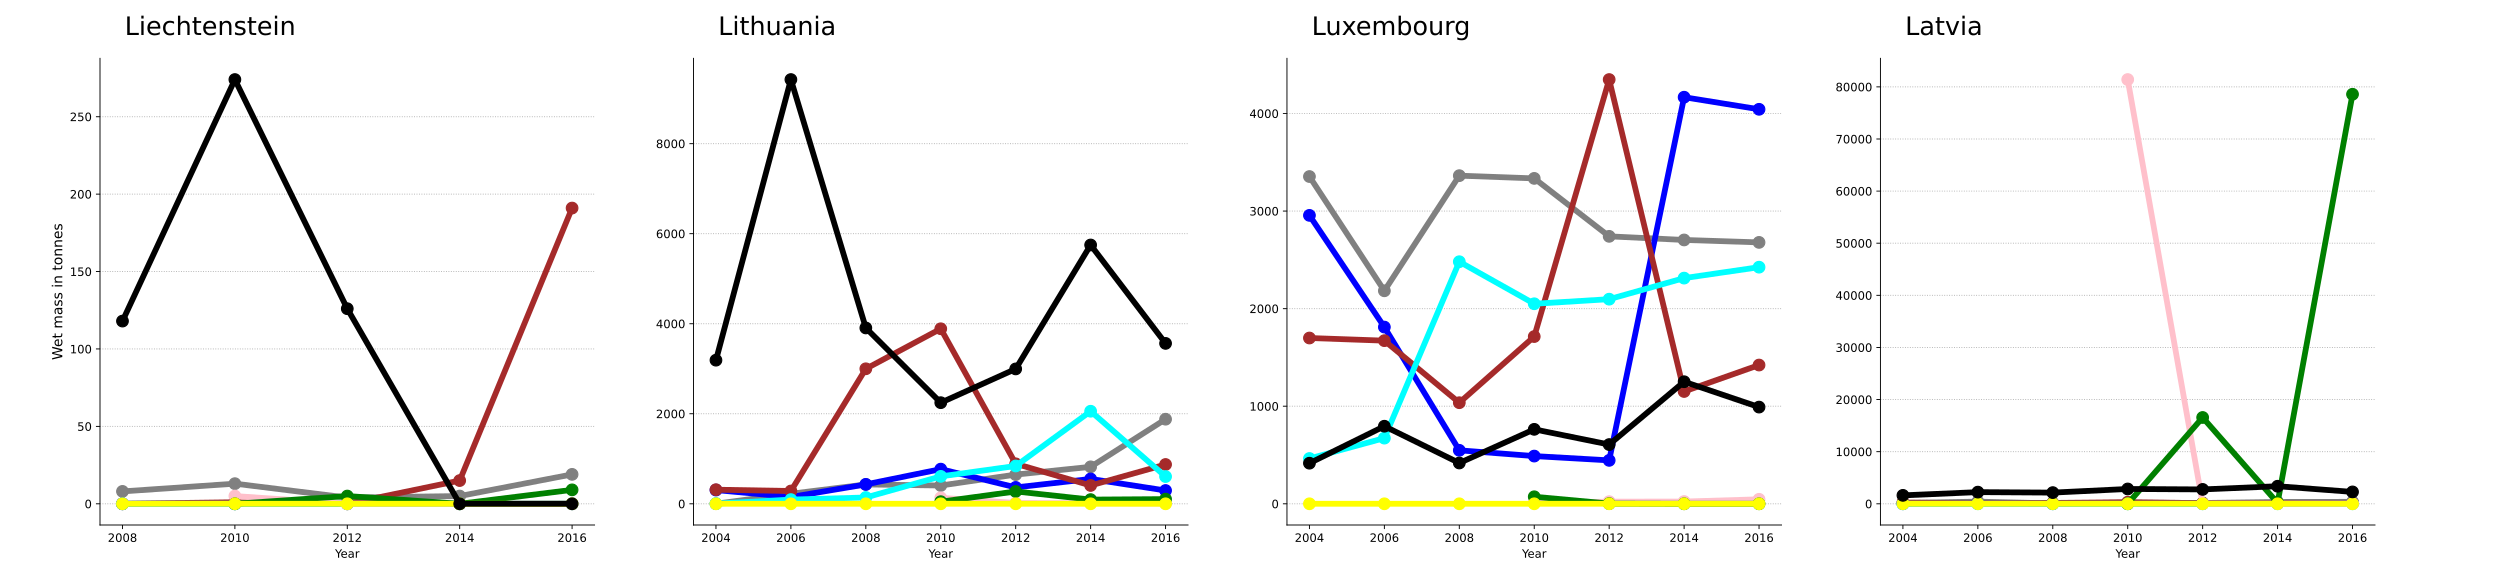 <?xml version="1.0" encoding="utf-8" standalone="no"?>
<!DOCTYPE svg PUBLIC "-//W3C//DTD SVG 1.1//EN"
  "http://www.w3.org/Graphics/SVG/1.1/DTD/svg11.dtd">
<!-- Created with matplotlib (https://matplotlib.org/) -->
<svg height="504pt" version="1.1" viewBox="0 0 2160 504" width="2160pt" xmlns="http://www.w3.org/2000/svg" xmlns:xlink="http://www.w3.org/1999/xlink">
 <defs>
  <style type="text/css">
*{stroke-linecap:butt;stroke-linejoin:round;}
  </style>
 </defs>
 <g id="figure_1">
  <g id="patch_1">
   <path d="M 0 504 
L 2160 504 
L 2160 0 
L 0 0 
z
" style="fill:#ffffff;"/>
  </g>
  <g id="axes_1">
   <g id="patch_2">
    <path d="M 86.4 453.6 
L 513.704 453.6 
L 513.704 50.4 
L 86.4 50.4 
z
" style="fill:#ffffff;"/>
   </g>
   <g id="matplotlib.axis_1">
    <g id="xtick_1">
     <g id="line2d_1">
      <defs>
       <path d="M 0 0 
L 0 3.5 
" id="m0466742971" style="stroke:#000000;stroke-width:0.8;"/>
      </defs>
      <g>
       <use style="stroke:#000000;stroke-width:0.8;" x="105.823" xlink:href="#m0466742971" y="453.6"/>
      </g>
     </g>
     <g id="text_1">
      <!-- 2008 -->
      <defs>
       <path d="M 19.188 8.297 
L 53.609 8.297 
L 53.609 0 
L 7.328 0 
L 7.328 8.297 
Q 12.938 14.109 22.625 23.891 
Q 32.328 33.688 34.812 36.531 
Q 39.547 41.844 41.422 45.531 
Q 43.312 49.219 43.312 52.781 
Q 43.312 58.594 39.234 62.25 
Q 35.156 65.922 28.609 65.922 
Q 23.969 65.922 18.812 64.312 
Q 13.672 62.703 7.812 59.422 
L 7.812 69.391 
Q 13.766 71.781 18.938 73 
Q 24.125 74.219 28.422 74.219 
Q 39.75 74.219 46.484 68.547 
Q 53.219 62.891 53.219 53.422 
Q 53.219 48.922 51.531 44.891 
Q 49.859 40.875 45.406 35.406 
Q 44.188 33.984 37.641 27.219 
Q 31.109 20.453 19.188 8.297 
z
" id="DejaVuSans-50"/>
       <path d="M 31.781 66.406 
Q 24.172 66.406 20.328 58.906 
Q 16.5 51.422 16.5 36.375 
Q 16.5 21.391 20.328 13.891 
Q 24.172 6.391 31.781 6.391 
Q 39.453 6.391 43.281 13.891 
Q 47.125 21.391 47.125 36.375 
Q 47.125 51.422 43.281 58.906 
Q 39.453 66.406 31.781 66.406 
z
M 31.781 74.219 
Q 44.047 74.219 50.516 64.516 
Q 56.984 54.828 56.984 36.375 
Q 56.984 17.969 50.516 8.266 
Q 44.047 -1.422 31.781 -1.422 
Q 19.531 -1.422 13.062 8.266 
Q 6.594 17.969 6.594 36.375 
Q 6.594 54.828 13.062 64.516 
Q 19.531 74.219 31.781 74.219 
z
" id="DejaVuSans-48"/>
       <path d="M 31.781 34.625 
Q 24.75 34.625 20.719 30.859 
Q 16.703 27.094 16.703 20.516 
Q 16.703 13.922 20.719 10.156 
Q 24.75 6.391 31.781 6.391 
Q 38.812 6.391 42.859 10.172 
Q 46.922 13.969 46.922 20.516 
Q 46.922 27.094 42.891 30.859 
Q 38.875 34.625 31.781 34.625 
z
M 21.922 38.812 
Q 15.578 40.375 12.031 44.719 
Q 8.5 49.078 8.5 55.328 
Q 8.5 64.062 14.719 69.141 
Q 20.953 74.219 31.781 74.219 
Q 42.672 74.219 48.875 69.141 
Q 55.078 64.062 55.078 55.328 
Q 55.078 49.078 51.531 44.719 
Q 48 40.375 41.703 38.812 
Q 48.828 37.156 52.797 32.312 
Q 56.781 27.484 56.781 20.516 
Q 56.781 9.906 50.312 4.234 
Q 43.844 -1.422 31.781 -1.422 
Q 19.734 -1.422 13.25 4.234 
Q 6.781 9.906 6.781 20.516 
Q 6.781 27.484 10.781 32.312 
Q 14.797 37.156 21.922 38.812 
z
M 18.312 54.391 
Q 18.312 48.734 21.844 45.562 
Q 25.391 42.391 31.781 42.391 
Q 38.141 42.391 41.719 45.562 
Q 45.312 48.734 45.312 54.391 
Q 45.312 60.062 41.719 63.234 
Q 38.141 66.406 31.781 66.406 
Q 25.391 66.406 21.844 63.234 
Q 18.312 60.062 18.312 54.391 
z
" id="DejaVuSans-56"/>
      </defs>
      <g transform="translate(93.098 468.198)scale(0.1 -0.1)">
       <use xlink:href="#DejaVuSans-50"/>
       <use x="63.623" xlink:href="#DejaVuSans-48"/>
       <use x="127.246" xlink:href="#DejaVuSans-48"/>
       <use x="190.869" xlink:href="#DejaVuSans-56"/>
      </g>
     </g>
    </g>
    <g id="xtick_2">
     <g id="line2d_2">
      <g>
       <use style="stroke:#000000;stroke-width:0.8;" x="202.938" xlink:href="#m0466742971" y="453.6"/>
      </g>
     </g>
     <g id="text_2">
      <!-- 2010 -->
      <defs>
       <path d="M 12.406 8.297 
L 28.516 8.297 
L 28.516 63.922 
L 10.984 60.406 
L 10.984 69.391 
L 28.422 72.906 
L 38.281 72.906 
L 38.281 8.297 
L 54.391 8.297 
L 54.391 0 
L 12.406 0 
z
" id="DejaVuSans-49"/>
      </defs>
      <g transform="translate(190.213 468.198)scale(0.1 -0.1)">
       <use xlink:href="#DejaVuSans-50"/>
       <use x="63.623" xlink:href="#DejaVuSans-48"/>
       <use x="127.246" xlink:href="#DejaVuSans-49"/>
       <use x="190.869" xlink:href="#DejaVuSans-48"/>
      </g>
     </g>
    </g>
    <g id="xtick_3">
     <g id="line2d_3">
      <g>
       <use style="stroke:#000000;stroke-width:0.8;" x="300.052" xlink:href="#m0466742971" y="453.6"/>
      </g>
     </g>
     <g id="text_3">
      <!-- 2012 -->
      <g transform="translate(287.327 468.198)scale(0.1 -0.1)">
       <use xlink:href="#DejaVuSans-50"/>
       <use x="63.623" xlink:href="#DejaVuSans-48"/>
       <use x="127.246" xlink:href="#DejaVuSans-49"/>
       <use x="190.869" xlink:href="#DejaVuSans-50"/>
      </g>
     </g>
    </g>
    <g id="xtick_4">
     <g id="line2d_4">
      <g>
       <use style="stroke:#000000;stroke-width:0.8;" x="397.167" xlink:href="#m0466742971" y="453.6"/>
      </g>
     </g>
     <g id="text_4">
      <!-- 2014 -->
      <defs>
       <path d="M 37.797 64.312 
L 12.891 25.391 
L 37.797 25.391 
z
M 35.203 72.906 
L 47.609 72.906 
L 47.609 25.391 
L 58.016 25.391 
L 58.016 17.188 
L 47.609 17.188 
L 47.609 0 
L 37.797 0 
L 37.797 17.188 
L 4.891 17.188 
L 4.891 26.703 
z
" id="DejaVuSans-52"/>
      </defs>
      <g transform="translate(384.442 468.198)scale(0.1 -0.1)">
       <use xlink:href="#DejaVuSans-50"/>
       <use x="63.623" xlink:href="#DejaVuSans-48"/>
       <use x="127.246" xlink:href="#DejaVuSans-49"/>
       <use x="190.869" xlink:href="#DejaVuSans-52"/>
      </g>
     </g>
    </g>
    <g id="xtick_5">
     <g id="line2d_5">
      <g>
       <use style="stroke:#000000;stroke-width:0.8;" x="494.281" xlink:href="#m0466742971" y="453.6"/>
      </g>
     </g>
     <g id="text_5">
      <!-- 2016 -->
      <defs>
       <path d="M 33.016 40.375 
Q 26.375 40.375 22.484 35.828 
Q 18.609 31.297 18.609 23.391 
Q 18.609 15.531 22.484 10.953 
Q 26.375 6.391 33.016 6.391 
Q 39.656 6.391 43.531 10.953 
Q 47.406 15.531 47.406 23.391 
Q 47.406 31.297 43.531 35.828 
Q 39.656 40.375 33.016 40.375 
z
M 52.594 71.297 
L 52.594 62.312 
Q 48.875 64.062 45.094 64.984 
Q 41.312 65.922 37.594 65.922 
Q 27.828 65.922 22.672 59.328 
Q 17.531 52.734 16.797 39.406 
Q 19.672 43.656 24.016 45.922 
Q 28.375 48.188 33.594 48.188 
Q 44.578 48.188 50.953 41.516 
Q 57.328 34.859 57.328 23.391 
Q 57.328 12.156 50.688 5.359 
Q 44.047 -1.422 33.016 -1.422 
Q 20.359 -1.422 13.672 8.266 
Q 6.984 17.969 6.984 36.375 
Q 6.984 53.656 15.188 63.938 
Q 23.391 74.219 37.203 74.219 
Q 40.922 74.219 44.703 73.484 
Q 48.484 72.75 52.594 71.297 
z
" id="DejaVuSans-54"/>
      </defs>
      <g transform="translate(481.556 468.198)scale(0.1 -0.1)">
       <use xlink:href="#DejaVuSans-50"/>
       <use x="63.623" xlink:href="#DejaVuSans-48"/>
       <use x="127.246" xlink:href="#DejaVuSans-49"/>
       <use x="190.869" xlink:href="#DejaVuSans-54"/>
      </g>
     </g>
    </g>
    <g id="text_6">
     <!-- Year -->
     <defs>
      <path d="M -0.203 72.906 
L 10.406 72.906 
L 30.609 42.922 
L 50.688 72.906 
L 61.281 72.906 
L 35.5 34.719 
L 35.5 0 
L 25.594 0 
L 25.594 34.719 
z
" id="DejaVuSans-89"/>
      <path d="M 56.203 29.594 
L 56.203 25.203 
L 14.891 25.203 
Q 15.484 15.922 20.484 11.062 
Q 25.484 6.203 34.422 6.203 
Q 39.594 6.203 44.453 7.469 
Q 49.312 8.734 54.109 11.281 
L 54.109 2.781 
Q 49.266 0.734 44.188 -0.344 
Q 39.109 -1.422 33.891 -1.422 
Q 20.797 -1.422 13.156 6.188 
Q 5.516 13.812 5.516 26.812 
Q 5.516 40.234 12.766 48.109 
Q 20.016 56 32.328 56 
Q 43.359 56 49.781 48.891 
Q 56.203 41.797 56.203 29.594 
z
M 47.219 32.234 
Q 47.125 39.594 43.094 43.984 
Q 39.062 48.391 32.422 48.391 
Q 24.906 48.391 20.391 44.141 
Q 15.875 39.891 15.188 32.172 
z
" id="DejaVuSans-101"/>
      <path d="M 34.281 27.484 
Q 23.391 27.484 19.188 25 
Q 14.984 22.516 14.984 16.5 
Q 14.984 11.719 18.141 8.906 
Q 21.297 6.109 26.703 6.109 
Q 34.188 6.109 38.703 11.406 
Q 43.219 16.703 43.219 25.484 
L 43.219 27.484 
z
M 52.203 31.203 
L 52.203 0 
L 43.219 0 
L 43.219 8.297 
Q 40.141 3.328 35.547 0.953 
Q 30.953 -1.422 24.312 -1.422 
Q 15.922 -1.422 10.953 3.297 
Q 6 8.016 6 15.922 
Q 6 25.141 12.172 29.828 
Q 18.359 34.516 30.609 34.516 
L 43.219 34.516 
L 43.219 35.406 
Q 43.219 41.609 39.141 45 
Q 35.062 48.391 27.688 48.391 
Q 23 48.391 18.547 47.266 
Q 14.109 46.141 10.016 43.891 
L 10.016 52.203 
Q 14.938 54.109 19.578 55.047 
Q 24.219 56 28.609 56 
Q 40.484 56 46.344 49.844 
Q 52.203 43.703 52.203 31.203 
z
" id="DejaVuSans-97"/>
      <path d="M 41.109 46.297 
Q 39.594 47.172 37.812 47.578 
Q 36.031 48 33.891 48 
Q 26.266 48 22.188 43.047 
Q 18.109 38.094 18.109 28.812 
L 18.109 0 
L 9.078 0 
L 9.078 54.688 
L 18.109 54.688 
L 18.109 46.188 
Q 20.953 51.172 25.484 53.578 
Q 30.031 56 36.531 56 
Q 37.453 56 38.578 55.875 
Q 39.703 55.766 41.062 55.516 
z
" id="DejaVuSans-114"/>
     </defs>
     <g transform="translate(289.465 481.877)scale(0.1 -0.1)">
      <use xlink:href="#DejaVuSans-89"/>
      <use x="47.834" xlink:href="#DejaVuSans-101"/>
      <use x="109.357" xlink:href="#DejaVuSans-97"/>
      <use x="170.637" xlink:href="#DejaVuSans-114"/>
     </g>
    </g>
   </g>
   <g id="matplotlib.axis_2">
    <g id="ytick_1">
     <g id="line2d_6">
      <path clip-path="url(#p17ea9a7bd6)" d="M 86.4 435.273 
L 513.704 435.273 
" style="fill:none;stroke:#b0b0b0;stroke-dasharray:0.8,1.32;stroke-dashoffset:0;stroke-width:0.8;"/>
     </g>
     <g id="line2d_7">
      <defs>
       <path d="M 0 0 
L -3.5 0 
" id="mc8e183598a" style="stroke:#000000;stroke-width:0.8;"/>
      </defs>
      <g>
       <use style="stroke:#000000;stroke-width:0.8;" x="86.4" xlink:href="#mc8e183598a" y="435.273"/>
      </g>
     </g>
     <g id="text_7">
      <!-- 0 -->
      <g transform="translate(73.037 439.072)scale(0.1 -0.1)">
       <use xlink:href="#DejaVuSans-48"/>
      </g>
     </g>
    </g>
    <g id="ytick_2">
     <g id="line2d_8">
      <path clip-path="url(#p17ea9a7bd6)" d="M 86.4 368.385 
L 513.704 368.385 
" style="fill:none;stroke:#b0b0b0;stroke-dasharray:0.8,1.32;stroke-dashoffset:0;stroke-width:0.8;"/>
     </g>
     <g id="line2d_9">
      <g>
       <use style="stroke:#000000;stroke-width:0.8;" x="86.4" xlink:href="#mc8e183598a" y="368.385"/>
      </g>
     </g>
     <g id="text_8">
      <!-- 50 -->
      <defs>
       <path d="M 10.797 72.906 
L 49.516 72.906 
L 49.516 64.594 
L 19.828 64.594 
L 19.828 46.734 
Q 21.969 47.469 24.109 47.828 
Q 26.266 48.188 28.422 48.188 
Q 40.625 48.188 47.75 41.5 
Q 54.891 34.812 54.891 23.391 
Q 54.891 11.625 47.562 5.094 
Q 40.234 -1.422 26.906 -1.422 
Q 22.312 -1.422 17.547 -0.641 
Q 12.797 0.141 7.719 1.703 
L 7.719 11.625 
Q 12.109 9.234 16.797 8.062 
Q 21.484 6.891 26.703 6.891 
Q 35.156 6.891 40.078 11.328 
Q 45.016 15.766 45.016 23.391 
Q 45.016 31 40.078 35.438 
Q 35.156 39.891 26.703 39.891 
Q 22.75 39.891 18.812 39.016 
Q 14.891 38.141 10.797 36.281 
z
" id="DejaVuSans-53"/>
      </defs>
      <g transform="translate(66.675 372.184)scale(0.1 -0.1)">
       <use xlink:href="#DejaVuSans-53"/>
       <use x="63.623" xlink:href="#DejaVuSans-48"/>
      </g>
     </g>
    </g>
    <g id="ytick_3">
     <g id="line2d_10">
      <path clip-path="url(#p17ea9a7bd6)" d="M 86.4 301.497 
L 513.704 301.497 
" style="fill:none;stroke:#b0b0b0;stroke-dasharray:0.8,1.32;stroke-dashoffset:0;stroke-width:0.8;"/>
     </g>
     <g id="line2d_11">
      <g>
       <use style="stroke:#000000;stroke-width:0.8;" x="86.4" xlink:href="#mc8e183598a" y="301.497"/>
      </g>
     </g>
     <g id="text_9">
      <!-- 100 -->
      <g transform="translate(60.312 305.296)scale(0.1 -0.1)">
       <use xlink:href="#DejaVuSans-49"/>
       <use x="63.623" xlink:href="#DejaVuSans-48"/>
       <use x="127.246" xlink:href="#DejaVuSans-48"/>
      </g>
     </g>
    </g>
    <g id="ytick_4">
     <g id="line2d_12">
      <path clip-path="url(#p17ea9a7bd6)" d="M 86.4 234.609 
L 513.704 234.609 
" style="fill:none;stroke:#b0b0b0;stroke-dasharray:0.8,1.32;stroke-dashoffset:0;stroke-width:0.8;"/>
     </g>
     <g id="line2d_13">
      <g>
       <use style="stroke:#000000;stroke-width:0.8;" x="86.4" xlink:href="#mc8e183598a" y="234.609"/>
      </g>
     </g>
     <g id="text_10">
      <!-- 150 -->
      <g transform="translate(60.312 238.408)scale(0.1 -0.1)">
       <use xlink:href="#DejaVuSans-49"/>
       <use x="63.623" xlink:href="#DejaVuSans-53"/>
       <use x="127.246" xlink:href="#DejaVuSans-48"/>
      </g>
     </g>
    </g>
    <g id="ytick_5">
     <g id="line2d_14">
      <path clip-path="url(#p17ea9a7bd6)" d="M 86.4 167.721 
L 513.704 167.721 
" style="fill:none;stroke:#b0b0b0;stroke-dasharray:0.8,1.32;stroke-dashoffset:0;stroke-width:0.8;"/>
     </g>
     <g id="line2d_15">
      <g>
       <use style="stroke:#000000;stroke-width:0.8;" x="86.4" xlink:href="#mc8e183598a" y="167.721"/>
      </g>
     </g>
     <g id="text_11">
      <!-- 200 -->
      <g transform="translate(60.312 171.521)scale(0.1 -0.1)">
       <use xlink:href="#DejaVuSans-50"/>
       <use x="63.623" xlink:href="#DejaVuSans-48"/>
       <use x="127.246" xlink:href="#DejaVuSans-48"/>
      </g>
     </g>
    </g>
    <g id="ytick_6">
     <g id="line2d_16">
      <path clip-path="url(#p17ea9a7bd6)" d="M 86.4 100.833 
L 513.704 100.833 
" style="fill:none;stroke:#b0b0b0;stroke-dasharray:0.8,1.32;stroke-dashoffset:0;stroke-width:0.8;"/>
     </g>
     <g id="line2d_17">
      <g>
       <use style="stroke:#000000;stroke-width:0.8;" x="86.4" xlink:href="#mc8e183598a" y="100.833"/>
      </g>
     </g>
     <g id="text_12">
      <!-- 250 -->
      <g transform="translate(60.312 104.633)scale(0.1 -0.1)">
       <use xlink:href="#DejaVuSans-50"/>
       <use x="63.623" xlink:href="#DejaVuSans-53"/>
       <use x="127.246" xlink:href="#DejaVuSans-48"/>
      </g>
     </g>
    </g>
    <g id="text_13">
     <!-- Wet mass in tonnes -->
     <defs>
      <path d="M 3.328 72.906 
L 13.281 72.906 
L 28.609 11.281 
L 43.891 72.906 
L 54.984 72.906 
L 70.312 11.281 
L 85.594 72.906 
L 95.609 72.906 
L 77.297 0 
L 64.891 0 
L 49.516 63.281 
L 33.984 0 
L 21.578 0 
z
" id="DejaVuSans-87"/>
      <path d="M 18.312 70.219 
L 18.312 54.688 
L 36.812 54.688 
L 36.812 47.703 
L 18.312 47.703 
L 18.312 18.016 
Q 18.312 11.328 20.141 9.422 
Q 21.969 7.516 27.594 7.516 
L 36.812 7.516 
L 36.812 0 
L 27.594 0 
Q 17.188 0 13.234 3.875 
Q 9.281 7.766 9.281 18.016 
L 9.281 47.703 
L 2.688 47.703 
L 2.688 54.688 
L 9.281 54.688 
L 9.281 70.219 
z
" id="DejaVuSans-116"/>
      <path id="DejaVuSans-32"/>
      <path d="M 52 44.188 
Q 55.375 50.25 60.062 53.125 
Q 64.75 56 71.094 56 
Q 79.641 56 84.281 50.016 
Q 88.922 44.047 88.922 33.016 
L 88.922 0 
L 79.891 0 
L 79.891 32.719 
Q 79.891 40.578 77.094 44.375 
Q 74.312 48.188 68.609 48.188 
Q 61.625 48.188 57.562 43.547 
Q 53.516 38.922 53.516 30.906 
L 53.516 0 
L 44.484 0 
L 44.484 32.719 
Q 44.484 40.625 41.703 44.406 
Q 38.922 48.188 33.109 48.188 
Q 26.219 48.188 22.156 43.531 
Q 18.109 38.875 18.109 30.906 
L 18.109 0 
L 9.078 0 
L 9.078 54.688 
L 18.109 54.688 
L 18.109 46.188 
Q 21.188 51.219 25.484 53.609 
Q 29.781 56 35.688 56 
Q 41.656 56 45.828 52.969 
Q 50 49.953 52 44.188 
z
" id="DejaVuSans-109"/>
      <path d="M 44.281 53.078 
L 44.281 44.578 
Q 40.484 46.531 36.375 47.5 
Q 32.281 48.484 27.875 48.484 
Q 21.188 48.484 17.844 46.438 
Q 14.5 44.391 14.5 40.281 
Q 14.5 37.156 16.891 35.375 
Q 19.281 33.594 26.516 31.984 
L 29.594 31.297 
Q 39.156 29.25 43.188 25.516 
Q 47.219 21.781 47.219 15.094 
Q 47.219 7.469 41.188 3.016 
Q 35.156 -1.422 24.609 -1.422 
Q 20.219 -1.422 15.453 -0.562 
Q 10.688 0.297 5.422 2 
L 5.422 11.281 
Q 10.406 8.688 15.234 7.391 
Q 20.062 6.109 24.812 6.109 
Q 31.156 6.109 34.562 8.281 
Q 37.984 10.453 37.984 14.406 
Q 37.984 18.062 35.516 20.016 
Q 33.062 21.969 24.703 23.781 
L 21.578 24.516 
Q 13.234 26.266 9.516 29.906 
Q 5.812 33.547 5.812 39.891 
Q 5.812 47.609 11.281 51.797 
Q 16.75 56 26.812 56 
Q 31.781 56 36.172 55.266 
Q 40.578 54.547 44.281 53.078 
z
" id="DejaVuSans-115"/>
      <path d="M 9.422 54.688 
L 18.406 54.688 
L 18.406 0 
L 9.422 0 
z
M 9.422 75.984 
L 18.406 75.984 
L 18.406 64.594 
L 9.422 64.594 
z
" id="DejaVuSans-105"/>
      <path d="M 54.891 33.016 
L 54.891 0 
L 45.906 0 
L 45.906 32.719 
Q 45.906 40.484 42.875 44.328 
Q 39.844 48.188 33.797 48.188 
Q 26.516 48.188 22.312 43.547 
Q 18.109 38.922 18.109 30.906 
L 18.109 0 
L 9.078 0 
L 9.078 54.688 
L 18.109 54.688 
L 18.109 46.188 
Q 21.344 51.125 25.703 53.562 
Q 30.078 56 35.797 56 
Q 45.219 56 50.047 50.172 
Q 54.891 44.344 54.891 33.016 
z
" id="DejaVuSans-110"/>
      <path d="M 30.609 48.391 
Q 23.391 48.391 19.188 42.75 
Q 14.984 37.109 14.984 27.297 
Q 14.984 17.484 19.156 11.844 
Q 23.344 6.203 30.609 6.203 
Q 37.797 6.203 41.984 11.859 
Q 46.188 17.531 46.188 27.297 
Q 46.188 37.016 41.984 42.703 
Q 37.797 48.391 30.609 48.391 
z
M 30.609 56 
Q 42.328 56 49.016 48.375 
Q 55.719 40.766 55.719 27.297 
Q 55.719 13.875 49.016 6.219 
Q 42.328 -1.422 30.609 -1.422 
Q 18.844 -1.422 12.172 6.219 
Q 5.516 13.875 5.516 27.297 
Q 5.516 40.766 12.172 48.375 
Q 18.844 56 30.609 56 
z
" id="DejaVuSans-111"/>
     </defs>
     <g transform="translate(53.817 311.033)rotate(-90)scale(0.12 -0.12)">
      <use xlink:href="#DejaVuSans-87"/>
      <use x="93.002" xlink:href="#DejaVuSans-101"/>
      <use x="154.525" xlink:href="#DejaVuSans-116"/>
      <use x="193.734" xlink:href="#DejaVuSans-32"/>
      <use x="225.521" xlink:href="#DejaVuSans-109"/>
      <use x="322.934" xlink:href="#DejaVuSans-97"/>
      <use x="384.213" xlink:href="#DejaVuSans-115"/>
      <use x="436.312" xlink:href="#DejaVuSans-115"/>
      <use x="488.412" xlink:href="#DejaVuSans-32"/>
      <use x="520.199" xlink:href="#DejaVuSans-105"/>
      <use x="547.982" xlink:href="#DejaVuSans-110"/>
      <use x="611.361" xlink:href="#DejaVuSans-32"/>
      <use x="643.148" xlink:href="#DejaVuSans-116"/>
      <use x="682.357" xlink:href="#DejaVuSans-111"/>
      <use x="743.539" xlink:href="#DejaVuSans-110"/>
      <use x="806.918" xlink:href="#DejaVuSans-110"/>
      <use x="870.297" xlink:href="#DejaVuSans-101"/>
      <use x="931.82" xlink:href="#DejaVuSans-115"/>
     </g>
    </g>
   </g>
   <g id="line2d_18">
    <path clip-path="url(#p17ea9a7bd6)" d="M 105.823 424.571 
L 202.938 417.882 
L 300.052 429.922 
L 397.167 428.584 
L 494.281 409.855 
" style="fill:none;stroke:#808080;stroke-linecap:square;stroke-width:5;"/>
    <defs>
     <path d="M 0 5 
C 1.326 5 2.598 4.473 3.536 3.536 
C 4.473 2.598 5 1.326 5 0 
C 5 -1.326 4.473 -2.598 3.536 -3.536 
C 2.598 -4.473 1.326 -5 0 -5 
C -1.326 -5 -2.598 -4.473 -3.536 -3.536 
C -4.473 -2.598 -5 -1.326 -5 0 
C -5 1.326 -4.473 2.598 -3.536 3.536 
C -2.598 4.473 -1.326 5 0 5 
z
" id="m173e01fc5c" style="stroke:#808080;"/>
    </defs>
    <g clip-path="url(#p17ea9a7bd6)">
     <use style="fill:#808080;stroke:#808080;" x="105.823" xlink:href="#m173e01fc5c" y="424.571"/>
     <use style="fill:#808080;stroke:#808080;" x="202.938" xlink:href="#m173e01fc5c" y="417.882"/>
     <use style="fill:#808080;stroke:#808080;" x="300.052" xlink:href="#m173e01fc5c" y="429.922"/>
     <use style="fill:#808080;stroke:#808080;" x="397.167" xlink:href="#m173e01fc5c" y="428.584"/>
     <use style="fill:#808080;stroke:#808080;" x="494.281" xlink:href="#m173e01fc5c" y="409.855"/>
    </g>
   </g>
   <g id="line2d_19">
    <path clip-path="url(#p17ea9a7bd6)" d="M 105.823 435.273 
L 202.938 435.273 
L 300.052 435.273 
L 397.167 435.273 
L 494.281 435.273 
" style="fill:none;stroke:#0000ff;stroke-linecap:square;stroke-width:5;"/>
    <defs>
     <path d="M 0 5 
C 1.326 5 2.598 4.473 3.536 3.536 
C 4.473 2.598 5 1.326 5 0 
C 5 -1.326 4.473 -2.598 3.536 -3.536 
C 2.598 -4.473 1.326 -5 0 -5 
C -1.326 -5 -2.598 -4.473 -3.536 -3.536 
C -4.473 -2.598 -5 -1.326 -5 0 
C -5 1.326 -4.473 2.598 -3.536 3.536 
C -2.598 4.473 -1.326 5 0 5 
z
" id="m059f742122" style="stroke:#0000ff;"/>
    </defs>
    <g clip-path="url(#p17ea9a7bd6)">
     <use style="fill:#0000ff;stroke:#0000ff;" x="105.823" xlink:href="#m059f742122" y="435.273"/>
     <use style="fill:#0000ff;stroke:#0000ff;" x="202.938" xlink:href="#m059f742122" y="435.273"/>
     <use style="fill:#0000ff;stroke:#0000ff;" x="300.052" xlink:href="#m059f742122" y="435.273"/>
     <use style="fill:#0000ff;stroke:#0000ff;" x="397.167" xlink:href="#m059f742122" y="435.273"/>
     <use style="fill:#0000ff;stroke:#0000ff;" x="494.281" xlink:href="#m059f742122" y="435.273"/>
    </g>
   </g>
   <g id="line2d_20">
    <path clip-path="url(#p17ea9a7bd6)" d="M 105.823 435.273 
L 202.938 433.935 
L 300.052 435.273 
L 397.167 415.206 
L 494.281 179.761 
" style="fill:none;stroke:#a52a2a;stroke-linecap:square;stroke-width:5;"/>
    <defs>
     <path d="M 0 5 
C 1.326 5 2.598 4.473 3.536 3.536 
C 4.473 2.598 5 1.326 5 0 
C 5 -1.326 4.473 -2.598 3.536 -3.536 
C 2.598 -4.473 1.326 -5 0 -5 
C -1.326 -5 -2.598 -4.473 -3.536 -3.536 
C -4.473 -2.598 -5 -1.326 -5 0 
C -5 1.326 -4.473 2.598 -3.536 3.536 
C -2.598 4.473 -1.326 5 0 5 
z
" id="m601850b166" style="stroke:#a52a2a;"/>
    </defs>
    <g clip-path="url(#p17ea9a7bd6)">
     <use style="fill:#a52a2a;stroke:#a52a2a;" x="105.823" xlink:href="#m601850b166" y="435.273"/>
     <use style="fill:#a52a2a;stroke:#a52a2a;" x="202.938" xlink:href="#m601850b166" y="433.935"/>
     <use style="fill:#a52a2a;stroke:#a52a2a;" x="300.052" xlink:href="#m601850b166" y="435.273"/>
     <use style="fill:#a52a2a;stroke:#a52a2a;" x="397.167" xlink:href="#m601850b166" y="415.206"/>
     <use style="fill:#a52a2a;stroke:#a52a2a;" x="494.281" xlink:href="#m601850b166" y="179.761"/>
    </g>
   </g>
   <g id="line2d_21">
    <path clip-path="url(#p17ea9a7bd6)" d="M 105.823 435.273 
L 202.938 435.273 
L 300.052 435.273 
L 397.167 435.273 
L 494.281 435.273 
" style="fill:none;stroke:#00ffff;stroke-linecap:square;stroke-width:5;"/>
    <defs>
     <path d="M 0 5 
C 1.326 5 2.598 4.473 3.536 3.536 
C 4.473 2.598 5 1.326 5 0 
C 5 -1.326 4.473 -2.598 3.536 -3.536 
C 2.598 -4.473 1.326 -5 0 -5 
C -1.326 -5 -2.598 -4.473 -3.536 -3.536 
C -4.473 -2.598 -5 -1.326 -5 0 
C -5 1.326 -4.473 2.598 -3.536 3.536 
C -2.598 4.473 -1.326 5 0 5 
z
" id="m1cf90f7ccf" style="stroke:#00ffff;"/>
    </defs>
    <g clip-path="url(#p17ea9a7bd6)">
     <use style="fill:#00ffff;stroke:#00ffff;" x="105.823" xlink:href="#m1cf90f7ccf" y="435.273"/>
     <use style="fill:#00ffff;stroke:#00ffff;" x="202.938" xlink:href="#m1cf90f7ccf" y="435.273"/>
     <use style="fill:#00ffff;stroke:#00ffff;" x="300.052" xlink:href="#m1cf90f7ccf" y="435.273"/>
     <use style="fill:#00ffff;stroke:#00ffff;" x="397.167" xlink:href="#m1cf90f7ccf" y="435.273"/>
     <use style="fill:#00ffff;stroke:#00ffff;" x="494.281" xlink:href="#m1cf90f7ccf" y="435.273"/>
    </g>
   </g>
   <g id="line2d_22">
    <path clip-path="url(#p17ea9a7bd6)" d="M 202.938 428.584 
L 300.052 435.273 
L 397.167 435.273 
L 494.281 435.273 
" style="fill:none;stroke:#ffc0cb;stroke-linecap:square;stroke-width:5;"/>
    <defs>
     <path d="M 0 5 
C 1.326 5 2.598 4.473 3.536 3.536 
C 4.473 2.598 5 1.326 5 0 
C 5 -1.326 4.473 -2.598 3.536 -3.536 
C 2.598 -4.473 1.326 -5 0 -5 
C -1.326 -5 -2.598 -4.473 -3.536 -3.536 
C -4.473 -2.598 -5 -1.326 -5 0 
C -5 1.326 -4.473 2.598 -3.536 3.536 
C -2.598 4.473 -1.326 5 0 5 
z
" id="m48e3e7a639" style="stroke:#ffc0cb;"/>
    </defs>
    <g clip-path="url(#p17ea9a7bd6)">
     <use style="fill:#ffc0cb;stroke:#ffc0cb;" x="202.938" xlink:href="#m48e3e7a639" y="428.584"/>
     <use style="fill:#ffc0cb;stroke:#ffc0cb;" x="300.052" xlink:href="#m48e3e7a639" y="435.273"/>
     <use style="fill:#ffc0cb;stroke:#ffc0cb;" x="397.167" xlink:href="#m48e3e7a639" y="435.273"/>
     <use style="fill:#ffc0cb;stroke:#ffc0cb;" x="494.281" xlink:href="#m48e3e7a639" y="435.273"/>
    </g>
   </g>
   <g id="line2d_23">
    <path clip-path="url(#p17ea9a7bd6)" d="M 202.938 435.273 
L 300.052 428.584 
L 397.167 435.273 
L 494.281 423.233 
" style="fill:none;stroke:#008000;stroke-linecap:square;stroke-width:5;"/>
    <defs>
     <path d="M 0 5 
C 1.326 5 2.598 4.473 3.536 3.536 
C 4.473 2.598 5 1.326 5 0 
C 5 -1.326 4.473 -2.598 3.536 -3.536 
C 2.598 -4.473 1.326 -5 0 -5 
C -1.326 -5 -2.598 -4.473 -3.536 -3.536 
C -4.473 -2.598 -5 -1.326 -5 0 
C -5 1.326 -4.473 2.598 -3.536 3.536 
C -2.598 4.473 -1.326 5 0 5 
z
" id="m03e377cde2" style="stroke:#008000;"/>
    </defs>
    <g clip-path="url(#p17ea9a7bd6)">
     <use style="fill:#008000;stroke:#008000;" x="202.938" xlink:href="#m03e377cde2" y="435.273"/>
     <use style="fill:#008000;stroke:#008000;" x="300.052" xlink:href="#m03e377cde2" y="428.584"/>
     <use style="fill:#008000;stroke:#008000;" x="397.167" xlink:href="#m03e377cde2" y="435.273"/>
     <use style="fill:#008000;stroke:#008000;" x="494.281" xlink:href="#m03e377cde2" y="423.233"/>
    </g>
   </g>
   <g id="line2d_24">
    <path clip-path="url(#p17ea9a7bd6)" d="M 105.823 435.273 
L 202.938 435.273 
L 300.052 435.273 
L 397.167 435.273 
L 494.281 435.273 
" style="fill:none;stroke:#ffff00;stroke-linecap:square;stroke-width:5;"/>
    <defs>
     <path d="M 0 5 
C 1.326 5 2.598 4.473 3.536 3.536 
C 4.473 2.598 5 1.326 5 0 
C 5 -1.326 4.473 -2.598 3.536 -3.536 
C 2.598 -4.473 1.326 -5 0 -5 
C -1.326 -5 -2.598 -4.473 -3.536 -3.536 
C -4.473 -2.598 -5 -1.326 -5 0 
C -5 1.326 -4.473 2.598 -3.536 3.536 
C -2.598 4.473 -1.326 5 0 5 
z
" id="m0b807bb573" style="stroke:#ffff00;"/>
    </defs>
    <g clip-path="url(#p17ea9a7bd6)">
     <use style="fill:#ffff00;stroke:#ffff00;" x="105.823" xlink:href="#m0b807bb573" y="435.273"/>
     <use style="fill:#ffff00;stroke:#ffff00;" x="202.938" xlink:href="#m0b807bb573" y="435.273"/>
     <use style="fill:#ffff00;stroke:#ffff00;" x="300.052" xlink:href="#m0b807bb573" y="435.273"/>
     <use style="fill:#ffff00;stroke:#ffff00;" x="397.167" xlink:href="#m0b807bb573" y="435.273"/>
     <use style="fill:#ffff00;stroke:#ffff00;" x="494.281" xlink:href="#m0b807bb573" y="435.273"/>
    </g>
   </g>
   <g id="line2d_25">
    <path clip-path="url(#p17ea9a7bd6)" d="M 105.823 277.417 
L 202.938 68.727 
L 300.052 266.715 
L 397.167 435.273 
L 494.281 435.273 
" style="fill:none;stroke:#000000;stroke-linecap:square;stroke-width:5;"/>
    <defs>
     <path d="M 0 5 
C 1.326 5 2.598 4.473 3.536 3.536 
C 4.473 2.598 5 1.326 5 0 
C 5 -1.326 4.473 -2.598 3.536 -3.536 
C 2.598 -4.473 1.326 -5 0 -5 
C -1.326 -5 -2.598 -4.473 -3.536 -3.536 
C -4.473 -2.598 -5 -1.326 -5 0 
C -5 1.326 -4.473 2.598 -3.536 3.536 
C -2.598 4.473 -1.326 5 0 5 
z
" id="ma07cf79888" style="stroke:#000000;"/>
    </defs>
    <g clip-path="url(#p17ea9a7bd6)">
     <use style="stroke:#000000;" x="105.823" xlink:href="#ma07cf79888" y="277.417"/>
     <use style="stroke:#000000;" x="202.938" xlink:href="#ma07cf79888" y="68.727"/>
     <use style="stroke:#000000;" x="300.052" xlink:href="#ma07cf79888" y="266.715"/>
     <use style="stroke:#000000;" x="397.167" xlink:href="#ma07cf79888" y="435.273"/>
     <use style="stroke:#000000;" x="494.281" xlink:href="#ma07cf79888" y="435.273"/>
    </g>
   </g>
   <g id="patch_3">
    <path d="M 86.4 453.6 
L 86.4 50.4 
" style="fill:none;stroke:#000000;stroke-linecap:square;stroke-linejoin:miter;stroke-width:0.8;"/>
   </g>
   <g id="patch_4">
    <path d="M 86.4 453.6 
L 513.704 453.6 
" style="fill:none;stroke:#000000;stroke-linecap:square;stroke-linejoin:miter;stroke-width:0.8;"/>
   </g>
   <g id="text_14">
    <!-- Liechtenstein -->
    <defs>
     <path d="M 9.812 72.906 
L 19.672 72.906 
L 19.672 8.297 
L 55.172 8.297 
L 55.172 0 
L 9.812 0 
z
" id="DejaVuSans-76"/>
     <path d="M 48.781 52.594 
L 48.781 44.188 
Q 44.969 46.297 41.141 47.344 
Q 37.312 48.391 33.406 48.391 
Q 24.656 48.391 19.812 42.844 
Q 14.984 37.312 14.984 27.297 
Q 14.984 17.281 19.812 11.734 
Q 24.656 6.203 33.406 6.203 
Q 37.312 6.203 41.141 7.25 
Q 44.969 8.297 48.781 10.406 
L 48.781 2.094 
Q 45.016 0.344 40.984 -0.531 
Q 36.969 -1.422 32.422 -1.422 
Q 20.062 -1.422 12.781 6.344 
Q 5.516 14.109 5.516 27.297 
Q 5.516 40.672 12.859 48.328 
Q 20.219 56 33.016 56 
Q 37.156 56 41.109 55.141 
Q 45.062 54.297 48.781 52.594 
z
" id="DejaVuSans-99"/>
     <path d="M 54.891 33.016 
L 54.891 0 
L 45.906 0 
L 45.906 32.719 
Q 45.906 40.484 42.875 44.328 
Q 39.844 48.188 33.797 48.188 
Q 26.516 48.188 22.312 43.547 
Q 18.109 38.922 18.109 30.906 
L 18.109 0 
L 9.078 0 
L 9.078 75.984 
L 18.109 75.984 
L 18.109 46.188 
Q 21.344 51.125 25.703 53.562 
Q 30.078 56 35.797 56 
Q 45.219 56 50.047 50.172 
Q 54.891 44.344 54.891 33.016 
z
" id="DejaVuSans-104"/>
    </defs>
    <g transform="translate(107.765 30.24)scale(0.22 -0.22)">
     <use xlink:href="#DejaVuSans-76"/>
     <use x="55.713" xlink:href="#DejaVuSans-105"/>
     <use x="83.496" xlink:href="#DejaVuSans-101"/>
     <use x="145.02" xlink:href="#DejaVuSans-99"/>
     <use x="200" xlink:href="#DejaVuSans-104"/>
     <use x="263.379" xlink:href="#DejaVuSans-116"/>
     <use x="302.588" xlink:href="#DejaVuSans-101"/>
     <use x="364.111" xlink:href="#DejaVuSans-110"/>
     <use x="427.49" xlink:href="#DejaVuSans-115"/>
     <use x="479.59" xlink:href="#DejaVuSans-116"/>
     <use x="518.799" xlink:href="#DejaVuSans-101"/>
     <use x="580.322" xlink:href="#DejaVuSans-105"/>
     <use x="608.105" xlink:href="#DejaVuSans-110"/>
    </g>
   </g>
  </g>
  <g id="axes_2">
   <g id="patch_5">
    <path d="M 599.165 453.6 
L 1026.47 453.6 
L 1026.47 50.4 
L 599.165 50.4 
z
" style="fill:#ffffff;"/>
   </g>
   <g id="matplotlib.axis_3">
    <g id="xtick_6">
     <g id="line2d_26">
      <g>
       <use style="stroke:#000000;stroke-width:0.8;" x="618.588" xlink:href="#m0466742971" y="453.6"/>
      </g>
     </g>
     <g id="text_15">
      <!-- 2004 -->
      <g transform="translate(605.863 468.198)scale(0.1 -0.1)">
       <use xlink:href="#DejaVuSans-50"/>
       <use x="63.623" xlink:href="#DejaVuSans-48"/>
       <use x="127.246" xlink:href="#DejaVuSans-48"/>
       <use x="190.869" xlink:href="#DejaVuSans-52"/>
      </g>
     </g>
    </g>
    <g id="xtick_7">
     <g id="line2d_27">
      <g>
       <use style="stroke:#000000;stroke-width:0.8;" x="683.331" xlink:href="#m0466742971" y="453.6"/>
      </g>
     </g>
     <g id="text_16">
      <!-- 2006 -->
      <g transform="translate(670.606 468.198)scale(0.1 -0.1)">
       <use xlink:href="#DejaVuSans-50"/>
       <use x="63.623" xlink:href="#DejaVuSans-48"/>
       <use x="127.246" xlink:href="#DejaVuSans-48"/>
       <use x="190.869" xlink:href="#DejaVuSans-54"/>
      </g>
     </g>
    </g>
    <g id="xtick_8">
     <g id="line2d_28">
      <g>
       <use style="stroke:#000000;stroke-width:0.8;" x="748.074" xlink:href="#m0466742971" y="453.6"/>
      </g>
     </g>
     <g id="text_17">
      <!-- 2008 -->
      <g transform="translate(735.349 468.198)scale(0.1 -0.1)">
       <use xlink:href="#DejaVuSans-50"/>
       <use x="63.623" xlink:href="#DejaVuSans-48"/>
       <use x="127.246" xlink:href="#DejaVuSans-48"/>
       <use x="190.869" xlink:href="#DejaVuSans-56"/>
      </g>
     </g>
    </g>
    <g id="xtick_9">
     <g id="line2d_29">
      <g>
       <use style="stroke:#000000;stroke-width:0.8;" x="812.817" xlink:href="#m0466742971" y="453.6"/>
      </g>
     </g>
     <g id="text_18">
      <!-- 2010 -->
      <g transform="translate(800.092 468.198)scale(0.1 -0.1)">
       <use xlink:href="#DejaVuSans-50"/>
       <use x="63.623" xlink:href="#DejaVuSans-48"/>
       <use x="127.246" xlink:href="#DejaVuSans-49"/>
       <use x="190.869" xlink:href="#DejaVuSans-48"/>
      </g>
     </g>
    </g>
    <g id="xtick_10">
     <g id="line2d_30">
      <g>
       <use style="stroke:#000000;stroke-width:0.8;" x="877.56" xlink:href="#m0466742971" y="453.6"/>
      </g>
     </g>
     <g id="text_19">
      <!-- 2012 -->
      <g transform="translate(864.835 468.198)scale(0.1 -0.1)">
       <use xlink:href="#DejaVuSans-50"/>
       <use x="63.623" xlink:href="#DejaVuSans-48"/>
       <use x="127.246" xlink:href="#DejaVuSans-49"/>
       <use x="190.869" xlink:href="#DejaVuSans-50"/>
      </g>
     </g>
    </g>
    <g id="xtick_11">
     <g id="line2d_31">
      <g>
       <use style="stroke:#000000;stroke-width:0.8;" x="942.304" xlink:href="#m0466742971" y="453.6"/>
      </g>
     </g>
     <g id="text_20">
      <!-- 2014 -->
      <g transform="translate(929.579 468.198)scale(0.1 -0.1)">
       <use xlink:href="#DejaVuSans-50"/>
       <use x="63.623" xlink:href="#DejaVuSans-48"/>
       <use x="127.246" xlink:href="#DejaVuSans-49"/>
       <use x="190.869" xlink:href="#DejaVuSans-52"/>
      </g>
     </g>
    </g>
    <g id="xtick_12">
     <g id="line2d_32">
      <g>
       <use style="stroke:#000000;stroke-width:0.8;" x="1007.047" xlink:href="#m0466742971" y="453.6"/>
      </g>
     </g>
     <g id="text_21">
      <!-- 2016 -->
      <g transform="translate(994.322 468.198)scale(0.1 -0.1)">
       <use xlink:href="#DejaVuSans-50"/>
       <use x="63.623" xlink:href="#DejaVuSans-48"/>
       <use x="127.246" xlink:href="#DejaVuSans-49"/>
       <use x="190.869" xlink:href="#DejaVuSans-54"/>
      </g>
     </g>
    </g>
    <g id="text_22">
     <!-- Year -->
     <g transform="translate(802.23 481.877)scale(0.1 -0.1)">
      <use xlink:href="#DejaVuSans-89"/>
      <use x="47.834" xlink:href="#DejaVuSans-101"/>
      <use x="109.357" xlink:href="#DejaVuSans-97"/>
      <use x="170.637" xlink:href="#DejaVuSans-114"/>
     </g>
    </g>
   </g>
   <g id="matplotlib.axis_4">
    <g id="ytick_7">
     <g id="line2d_33">
      <path clip-path="url(#p8f602c3db9)" d="M 599.165 435.273 
L 1026.47 435.273 
" style="fill:none;stroke:#b0b0b0;stroke-dasharray:0.8,1.32;stroke-dashoffset:0;stroke-width:0.8;"/>
     </g>
     <g id="line2d_34">
      <g>
       <use style="stroke:#000000;stroke-width:0.8;" x="599.165" xlink:href="#mc8e183598a" y="435.273"/>
      </g>
     </g>
     <g id="text_23">
      <!-- 0 -->
      <g transform="translate(585.803 439.072)scale(0.1 -0.1)">
       <use xlink:href="#DejaVuSans-48"/>
      </g>
     </g>
    </g>
    <g id="ytick_8">
     <g id="line2d_35">
      <path clip-path="url(#p8f602c3db9)" d="M 599.165 357.483 
L 1026.47 357.483 
" style="fill:none;stroke:#b0b0b0;stroke-dasharray:0.8,1.32;stroke-dashoffset:0;stroke-width:0.8;"/>
     </g>
     <g id="line2d_36">
      <g>
       <use style="stroke:#000000;stroke-width:0.8;" x="599.165" xlink:href="#mc8e183598a" y="357.483"/>
      </g>
     </g>
     <g id="text_24">
      <!-- 2000 -->
      <g transform="translate(566.715 361.282)scale(0.1 -0.1)">
       <use xlink:href="#DejaVuSans-50"/>
       <use x="63.623" xlink:href="#DejaVuSans-48"/>
       <use x="127.246" xlink:href="#DejaVuSans-48"/>
       <use x="190.869" xlink:href="#DejaVuSans-48"/>
      </g>
     </g>
    </g>
    <g id="ytick_9">
     <g id="line2d_37">
      <path clip-path="url(#p8f602c3db9)" d="M 599.165 279.693 
L 1026.47 279.693 
" style="fill:none;stroke:#b0b0b0;stroke-dasharray:0.8,1.32;stroke-dashoffset:0;stroke-width:0.8;"/>
     </g>
     <g id="line2d_38">
      <g>
       <use style="stroke:#000000;stroke-width:0.8;" x="599.165" xlink:href="#mc8e183598a" y="279.693"/>
      </g>
     </g>
     <g id="text_25">
      <!-- 4000 -->
      <g transform="translate(566.715 283.492)scale(0.1 -0.1)">
       <use xlink:href="#DejaVuSans-52"/>
       <use x="63.623" xlink:href="#DejaVuSans-48"/>
       <use x="127.246" xlink:href="#DejaVuSans-48"/>
       <use x="190.869" xlink:href="#DejaVuSans-48"/>
      </g>
     </g>
    </g>
    <g id="ytick_10">
     <g id="line2d_39">
      <path clip-path="url(#p8f602c3db9)" d="M 599.165 201.903 
L 1026.47 201.903 
" style="fill:none;stroke:#b0b0b0;stroke-dasharray:0.8,1.32;stroke-dashoffset:0;stroke-width:0.8;"/>
     </g>
     <g id="line2d_40">
      <g>
       <use style="stroke:#000000;stroke-width:0.8;" x="599.165" xlink:href="#mc8e183598a" y="201.903"/>
      </g>
     </g>
     <g id="text_26">
      <!-- 6000 -->
      <g transform="translate(566.715 205.703)scale(0.1 -0.1)">
       <use xlink:href="#DejaVuSans-54"/>
       <use x="63.623" xlink:href="#DejaVuSans-48"/>
       <use x="127.246" xlink:href="#DejaVuSans-48"/>
       <use x="190.869" xlink:href="#DejaVuSans-48"/>
      </g>
     </g>
    </g>
    <g id="ytick_11">
     <g id="line2d_41">
      <path clip-path="url(#p8f602c3db9)" d="M 599.165 124.114 
L 1026.47 124.114 
" style="fill:none;stroke:#b0b0b0;stroke-dasharray:0.8,1.32;stroke-dashoffset:0;stroke-width:0.8;"/>
     </g>
     <g id="line2d_42">
      <g>
       <use style="stroke:#000000;stroke-width:0.8;" x="599.165" xlink:href="#mc8e183598a" y="124.114"/>
      </g>
     </g>
     <g id="text_27">
      <!-- 8000 -->
      <g transform="translate(566.715 127.913)scale(0.1 -0.1)">
       <use xlink:href="#DejaVuSans-56"/>
       <use x="63.623" xlink:href="#DejaVuSans-48"/>
       <use x="127.246" xlink:href="#DejaVuSans-48"/>
       <use x="190.869" xlink:href="#DejaVuSans-48"/>
      </g>
     </g>
    </g>
   </g>
   <g id="line2d_43">
    <path clip-path="url(#p8f602c3db9)" d="M 618.588 435.195 
L 683.331 426.599 
L 748.074 418.548 
L 812.817 419.481 
L 877.56 410.03 
L 942.304 403.34 
L 1007.047 362.189 
" style="fill:none;stroke:#808080;stroke-linecap:square;stroke-width:5;"/>
    <g clip-path="url(#p8f602c3db9)">
     <use style="fill:#808080;stroke:#808080;" x="618.588" xlink:href="#m173e01fc5c" y="435.195"/>
     <use style="fill:#808080;stroke:#808080;" x="683.331" xlink:href="#m173e01fc5c" y="426.599"/>
     <use style="fill:#808080;stroke:#808080;" x="748.074" xlink:href="#m173e01fc5c" y="418.548"/>
     <use style="fill:#808080;stroke:#808080;" x="812.817" xlink:href="#m173e01fc5c" y="419.481"/>
     <use style="fill:#808080;stroke:#808080;" x="877.56" xlink:href="#m173e01fc5c" y="410.03"/>
     <use style="fill:#808080;stroke:#808080;" x="942.304" xlink:href="#m173e01fc5c" y="403.34"/>
     <use style="fill:#808080;stroke:#808080;" x="1007.047" xlink:href="#m173e01fc5c" y="362.189"/>
    </g>
   </g>
   <g id="line2d_44">
    <path clip-path="url(#p8f602c3db9)" d="M 618.588 423.41 
L 683.331 429.4 
L 748.074 418.509 
L 812.817 405.324 
L 877.56 421.115 
L 942.304 413.803 
L 1007.047 423.799 
" style="fill:none;stroke:#0000ff;stroke-linecap:square;stroke-width:5;"/>
    <g clip-path="url(#p8f602c3db9)">
     <use style="fill:#0000ff;stroke:#0000ff;" x="618.588" xlink:href="#m059f742122" y="423.41"/>
     <use style="fill:#0000ff;stroke:#0000ff;" x="683.331" xlink:href="#m059f742122" y="429.4"/>
     <use style="fill:#0000ff;stroke:#0000ff;" x="748.074" xlink:href="#m059f742122" y="418.509"/>
     <use style="fill:#0000ff;stroke:#0000ff;" x="812.817" xlink:href="#m059f742122" y="405.324"/>
     <use style="fill:#0000ff;stroke:#0000ff;" x="877.56" xlink:href="#m059f742122" y="421.115"/>
     <use style="fill:#0000ff;stroke:#0000ff;" x="942.304" xlink:href="#m059f742122" y="413.803"/>
     <use style="fill:#0000ff;stroke:#0000ff;" x="1007.047" xlink:href="#m059f742122" y="423.799"/>
    </g>
   </g>
   <g id="line2d_45">
    <path clip-path="url(#p8f602c3db9)" d="M 618.588 423.099 
L 683.331 424.227 
L 748.074 318.627 
L 812.817 284.049 
L 877.56 400.734 
L 942.304 419.443 
L 1007.047 401.317 
" style="fill:none;stroke:#a52a2a;stroke-linecap:square;stroke-width:5;"/>
    <g clip-path="url(#p8f602c3db9)">
     <use style="fill:#a52a2a;stroke:#a52a2a;" x="618.588" xlink:href="#m601850b166" y="423.099"/>
     <use style="fill:#a52a2a;stroke:#a52a2a;" x="683.331" xlink:href="#m601850b166" y="424.227"/>
     <use style="fill:#a52a2a;stroke:#a52a2a;" x="748.074" xlink:href="#m601850b166" y="318.627"/>
     <use style="fill:#a52a2a;stroke:#a52a2a;" x="812.817" xlink:href="#m601850b166" y="284.049"/>
     <use style="fill:#a52a2a;stroke:#a52a2a;" x="877.56" xlink:href="#m601850b166" y="400.734"/>
     <use style="fill:#a52a2a;stroke:#a52a2a;" x="942.304" xlink:href="#m601850b166" y="419.443"/>
     <use style="fill:#a52a2a;stroke:#a52a2a;" x="1007.047" xlink:href="#m601850b166" y="401.317"/>
    </g>
   </g>
   <g id="line2d_46">
    <path clip-path="url(#p8f602c3db9)" d="M 618.588 435.156 
L 683.331 431.656 
L 748.074 429.827 
L 812.817 411.586 
L 877.56 402.601 
L 942.304 355.305 
L 1007.047 411.741 
" style="fill:none;stroke:#00ffff;stroke-linecap:square;stroke-width:5;"/>
    <g clip-path="url(#p8f602c3db9)">
     <use style="fill:#00ffff;stroke:#00ffff;" x="618.588" xlink:href="#m1cf90f7ccf" y="435.156"/>
     <use style="fill:#00ffff;stroke:#00ffff;" x="683.331" xlink:href="#m1cf90f7ccf" y="431.656"/>
     <use style="fill:#00ffff;stroke:#00ffff;" x="748.074" xlink:href="#m1cf90f7ccf" y="429.827"/>
     <use style="fill:#00ffff;stroke:#00ffff;" x="812.817" xlink:href="#m1cf90f7ccf" y="411.586"/>
     <use style="fill:#00ffff;stroke:#00ffff;" x="877.56" xlink:href="#m1cf90f7ccf" y="402.601"/>
     <use style="fill:#00ffff;stroke:#00ffff;" x="942.304" xlink:href="#m1cf90f7ccf" y="355.305"/>
     <use style="fill:#00ffff;stroke:#00ffff;" x="1007.047" xlink:href="#m1cf90f7ccf" y="411.741"/>
    </g>
   </g>
   <g id="line2d_47">
    <path clip-path="url(#p8f602c3db9)" d="M 812.817 430.1 
L 877.56 434.612 
L 942.304 434.728 
L 1007.047 435.039 
" style="fill:none;stroke:#ffc0cb;stroke-linecap:square;stroke-width:5;"/>
    <g clip-path="url(#p8f602c3db9)">
     <use style="fill:#ffc0cb;stroke:#ffc0cb;" x="812.817" xlink:href="#m48e3e7a639" y="430.1"/>
     <use style="fill:#ffc0cb;stroke:#ffc0cb;" x="877.56" xlink:href="#m48e3e7a639" y="434.612"/>
     <use style="fill:#ffc0cb;stroke:#ffc0cb;" x="942.304" xlink:href="#m48e3e7a639" y="434.728"/>
     <use style="fill:#ffc0cb;stroke:#ffc0cb;" x="1007.047" xlink:href="#m48e3e7a639" y="435.039"/>
    </g>
   </g>
   <g id="line2d_48">
    <path clip-path="url(#p8f602c3db9)" d="M 812.817 433.445 
L 877.56 424.616 
L 942.304 431.656 
L 1007.047 431.228 
" style="fill:none;stroke:#008000;stroke-linecap:square;stroke-width:5;"/>
    <g clip-path="url(#p8f602c3db9)">
     <use style="fill:#008000;stroke:#008000;" x="812.817" xlink:href="#m03e377cde2" y="433.445"/>
     <use style="fill:#008000;stroke:#008000;" x="877.56" xlink:href="#m03e377cde2" y="424.616"/>
     <use style="fill:#008000;stroke:#008000;" x="942.304" xlink:href="#m03e377cde2" y="431.656"/>
     <use style="fill:#008000;stroke:#008000;" x="1007.047" xlink:href="#m03e377cde2" y="431.228"/>
    </g>
   </g>
   <g id="line2d_49">
    <path clip-path="url(#p8f602c3db9)" d="M 618.588 435.273 
L 683.331 435.273 
L 748.074 435.273 
L 812.817 435.273 
L 877.56 435.273 
L 942.304 435.273 
L 1007.047 435.273 
" style="fill:none;stroke:#ffff00;stroke-linecap:square;stroke-width:5;"/>
    <g clip-path="url(#p8f602c3db9)">
     <use style="fill:#ffff00;stroke:#ffff00;" x="618.588" xlink:href="#m0b807bb573" y="435.273"/>
     <use style="fill:#ffff00;stroke:#ffff00;" x="683.331" xlink:href="#m0b807bb573" y="435.273"/>
     <use style="fill:#ffff00;stroke:#ffff00;" x="748.074" xlink:href="#m0b807bb573" y="435.273"/>
     <use style="fill:#ffff00;stroke:#ffff00;" x="812.817" xlink:href="#m0b807bb573" y="435.273"/>
     <use style="fill:#ffff00;stroke:#ffff00;" x="877.56" xlink:href="#m0b807bb573" y="435.273"/>
     <use style="fill:#ffff00;stroke:#ffff00;" x="942.304" xlink:href="#m0b807bb573" y="435.273"/>
     <use style="fill:#ffff00;stroke:#ffff00;" x="1007.047" xlink:href="#m0b807bb573" y="435.273"/>
    </g>
   </g>
   <g id="line2d_50">
    <path clip-path="url(#p8f602c3db9)" d="M 618.588 311.198 
L 683.331 68.727 
L 748.074 283.349 
L 812.817 347.915 
L 877.56 318.744 
L 942.304 211.666 
L 1007.047 296.69 
" style="fill:none;stroke:#000000;stroke-linecap:square;stroke-width:5;"/>
    <g clip-path="url(#p8f602c3db9)">
     <use style="stroke:#000000;" x="618.588" xlink:href="#ma07cf79888" y="311.198"/>
     <use style="stroke:#000000;" x="683.331" xlink:href="#ma07cf79888" y="68.727"/>
     <use style="stroke:#000000;" x="748.074" xlink:href="#ma07cf79888" y="283.349"/>
     <use style="stroke:#000000;" x="812.817" xlink:href="#ma07cf79888" y="347.915"/>
     <use style="stroke:#000000;" x="877.56" xlink:href="#ma07cf79888" y="318.744"/>
     <use style="stroke:#000000;" x="942.304" xlink:href="#ma07cf79888" y="211.666"/>
     <use style="stroke:#000000;" x="1007.047" xlink:href="#ma07cf79888" y="296.69"/>
    </g>
   </g>
   <g id="patch_6">
    <path d="M 599.165 453.6 
L 599.165 50.4 
" style="fill:none;stroke:#000000;stroke-linecap:square;stroke-linejoin:miter;stroke-width:0.8;"/>
   </g>
   <g id="patch_7">
    <path d="M 599.165 453.6 
L 1026.47 453.6 
" style="fill:none;stroke:#000000;stroke-linecap:square;stroke-linejoin:miter;stroke-width:0.8;"/>
   </g>
   <g id="text_28">
    <!-- Lithuania -->
    <defs>
     <path d="M 8.5 21.578 
L 8.5 54.688 
L 17.484 54.688 
L 17.484 21.922 
Q 17.484 14.156 20.5 10.266 
Q 23.531 6.391 29.594 6.391 
Q 36.859 6.391 41.078 11.031 
Q 45.312 15.672 45.312 23.688 
L 45.312 54.688 
L 54.297 54.688 
L 54.297 0 
L 45.312 0 
L 45.312 8.406 
Q 42.047 3.422 37.719 1 
Q 33.406 -1.422 27.688 -1.422 
Q 18.266 -1.422 13.375 4.438 
Q 8.5 10.297 8.5 21.578 
z
M 31.109 56 
z
" id="DejaVuSans-117"/>
    </defs>
    <g transform="translate(620.53 30.24)scale(0.22 -0.22)">
     <use xlink:href="#DejaVuSans-76"/>
     <use x="55.713" xlink:href="#DejaVuSans-105"/>
     <use x="83.496" xlink:href="#DejaVuSans-116"/>
     <use x="122.705" xlink:href="#DejaVuSans-104"/>
     <use x="186.084" xlink:href="#DejaVuSans-117"/>
     <use x="249.463" xlink:href="#DejaVuSans-97"/>
     <use x="310.742" xlink:href="#DejaVuSans-110"/>
     <use x="374.121" xlink:href="#DejaVuSans-105"/>
     <use x="401.904" xlink:href="#DejaVuSans-97"/>
    </g>
   </g>
  </g>
  <g id="axes_3">
   <g id="patch_8">
    <path d="M 1111.93 453.6 
L 1539.235 453.6 
L 1539.235 50.4 
L 1111.93 50.4 
z
" style="fill:#ffffff;"/>
   </g>
   <g id="matplotlib.axis_5">
    <g id="xtick_13">
     <g id="line2d_51">
      <g>
       <use style="stroke:#000000;stroke-width:0.8;" x="1131.353" xlink:href="#m0466742971" y="453.6"/>
      </g>
     </g>
     <g id="text_29">
      <!-- 2004 -->
      <g transform="translate(1118.628 468.198)scale(0.1 -0.1)">
       <use xlink:href="#DejaVuSans-50"/>
       <use x="63.623" xlink:href="#DejaVuSans-48"/>
       <use x="127.246" xlink:href="#DejaVuSans-48"/>
       <use x="190.869" xlink:href="#DejaVuSans-52"/>
      </g>
     </g>
    </g>
    <g id="xtick_14">
     <g id="line2d_52">
      <g>
       <use style="stroke:#000000;stroke-width:0.8;" x="1196.096" xlink:href="#m0466742971" y="453.6"/>
      </g>
     </g>
     <g id="text_30">
      <!-- 2006 -->
      <g transform="translate(1183.371 468.198)scale(0.1 -0.1)">
       <use xlink:href="#DejaVuSans-50"/>
       <use x="63.623" xlink:href="#DejaVuSans-48"/>
       <use x="127.246" xlink:href="#DejaVuSans-48"/>
       <use x="190.869" xlink:href="#DejaVuSans-54"/>
      </g>
     </g>
    </g>
    <g id="xtick_15">
     <g id="line2d_53">
      <g>
       <use style="stroke:#000000;stroke-width:0.8;" x="1260.84" xlink:href="#m0466742971" y="453.6"/>
      </g>
     </g>
     <g id="text_31">
      <!-- 2008 -->
      <g transform="translate(1248.115 468.198)scale(0.1 -0.1)">
       <use xlink:href="#DejaVuSans-50"/>
       <use x="63.623" xlink:href="#DejaVuSans-48"/>
       <use x="127.246" xlink:href="#DejaVuSans-48"/>
       <use x="190.869" xlink:href="#DejaVuSans-56"/>
      </g>
     </g>
    </g>
    <g id="xtick_16">
     <g id="line2d_54">
      <g>
       <use style="stroke:#000000;stroke-width:0.8;" x="1325.583" xlink:href="#m0466742971" y="453.6"/>
      </g>
     </g>
     <g id="text_32">
      <!-- 2010 -->
      <g transform="translate(1312.858 468.198)scale(0.1 -0.1)">
       <use xlink:href="#DejaVuSans-50"/>
       <use x="63.623" xlink:href="#DejaVuSans-48"/>
       <use x="127.246" xlink:href="#DejaVuSans-49"/>
       <use x="190.869" xlink:href="#DejaVuSans-48"/>
      </g>
     </g>
    </g>
    <g id="xtick_17">
     <g id="line2d_55">
      <g>
       <use style="stroke:#000000;stroke-width:0.8;" x="1390.326" xlink:href="#m0466742971" y="453.6"/>
      </g>
     </g>
     <g id="text_33">
      <!-- 2012 -->
      <g transform="translate(1377.601 468.198)scale(0.1 -0.1)">
       <use xlink:href="#DejaVuSans-50"/>
       <use x="63.623" xlink:href="#DejaVuSans-48"/>
       <use x="127.246" xlink:href="#DejaVuSans-49"/>
       <use x="190.869" xlink:href="#DejaVuSans-50"/>
      </g>
     </g>
    </g>
    <g id="xtick_18">
     <g id="line2d_56">
      <g>
       <use style="stroke:#000000;stroke-width:0.8;" x="1455.069" xlink:href="#m0466742971" y="453.6"/>
      </g>
     </g>
     <g id="text_34">
      <!-- 2014 -->
      <g transform="translate(1442.344 468.198)scale(0.1 -0.1)">
       <use xlink:href="#DejaVuSans-50"/>
       <use x="63.623" xlink:href="#DejaVuSans-48"/>
       <use x="127.246" xlink:href="#DejaVuSans-49"/>
       <use x="190.869" xlink:href="#DejaVuSans-52"/>
      </g>
     </g>
    </g>
    <g id="xtick_19">
     <g id="line2d_57">
      <g>
       <use style="stroke:#000000;stroke-width:0.8;" x="1519.812" xlink:href="#m0466742971" y="453.6"/>
      </g>
     </g>
     <g id="text_35">
      <!-- 2016 -->
      <g transform="translate(1507.087 468.198)scale(0.1 -0.1)">
       <use xlink:href="#DejaVuSans-50"/>
       <use x="63.623" xlink:href="#DejaVuSans-48"/>
       <use x="127.246" xlink:href="#DejaVuSans-49"/>
       <use x="190.869" xlink:href="#DejaVuSans-54"/>
      </g>
     </g>
    </g>
    <g id="text_36">
     <!-- Year -->
     <g transform="translate(1314.995 481.877)scale(0.1 -0.1)">
      <use xlink:href="#DejaVuSans-89"/>
      <use x="47.834" xlink:href="#DejaVuSans-101"/>
      <use x="109.357" xlink:href="#DejaVuSans-97"/>
      <use x="170.637" xlink:href="#DejaVuSans-114"/>
     </g>
    </g>
   </g>
   <g id="matplotlib.axis_6">
    <g id="ytick_12">
     <g id="line2d_58">
      <path clip-path="url(#pa4894d3243)" d="M 1111.93 435.273 
L 1539.235 435.273 
" style="fill:none;stroke:#b0b0b0;stroke-dasharray:0.8,1.32;stroke-dashoffset:0;stroke-width:0.8;"/>
     </g>
     <g id="line2d_59">
      <g>
       <use style="stroke:#000000;stroke-width:0.8;" x="1111.93" xlink:href="#mc8e183598a" y="435.273"/>
      </g>
     </g>
     <g id="text_37">
      <!-- 0 -->
      <g transform="translate(1098.568 439.072)scale(0.1 -0.1)">
       <use xlink:href="#DejaVuSans-48"/>
      </g>
     </g>
    </g>
    <g id="ytick_13">
     <g id="line2d_60">
      <path clip-path="url(#pa4894d3243)" d="M 1111.93 350.971 
L 1539.235 350.971 
" style="fill:none;stroke:#b0b0b0;stroke-dasharray:0.8,1.32;stroke-dashoffset:0;stroke-width:0.8;"/>
     </g>
     <g id="line2d_61">
      <g>
       <use style="stroke:#000000;stroke-width:0.8;" x="1111.93" xlink:href="#mc8e183598a" y="350.971"/>
      </g>
     </g>
     <g id="text_38">
      <!-- 1000 -->
      <g transform="translate(1079.48 354.77)scale(0.1 -0.1)">
       <use xlink:href="#DejaVuSans-49"/>
       <use x="63.623" xlink:href="#DejaVuSans-48"/>
       <use x="127.246" xlink:href="#DejaVuSans-48"/>
       <use x="190.869" xlink:href="#DejaVuSans-48"/>
      </g>
     </g>
    </g>
    <g id="ytick_14">
     <g id="line2d_62">
      <path clip-path="url(#pa4894d3243)" d="M 1111.93 266.669 
L 1539.235 266.669 
" style="fill:none;stroke:#b0b0b0;stroke-dasharray:0.8,1.32;stroke-dashoffset:0;stroke-width:0.8;"/>
     </g>
     <g id="line2d_63">
      <g>
       <use style="stroke:#000000;stroke-width:0.8;" x="1111.93" xlink:href="#mc8e183598a" y="266.669"/>
      </g>
     </g>
     <g id="text_39">
      <!-- 2000 -->
      <g transform="translate(1079.48 270.468)scale(0.1 -0.1)">
       <use xlink:href="#DejaVuSans-50"/>
       <use x="63.623" xlink:href="#DejaVuSans-48"/>
       <use x="127.246" xlink:href="#DejaVuSans-48"/>
       <use x="190.869" xlink:href="#DejaVuSans-48"/>
      </g>
     </g>
    </g>
    <g id="ytick_15">
     <g id="line2d_64">
      <path clip-path="url(#pa4894d3243)" d="M 1111.93 182.366 
L 1539.235 182.366 
" style="fill:none;stroke:#b0b0b0;stroke-dasharray:0.8,1.32;stroke-dashoffset:0;stroke-width:0.8;"/>
     </g>
     <g id="line2d_65">
      <g>
       <use style="stroke:#000000;stroke-width:0.8;" x="1111.93" xlink:href="#mc8e183598a" y="182.366"/>
      </g>
     </g>
     <g id="text_40">
      <!-- 3000 -->
      <defs>
       <path d="M 40.578 39.312 
Q 47.656 37.797 51.625 33 
Q 55.609 28.219 55.609 21.188 
Q 55.609 10.406 48.188 4.484 
Q 40.766 -1.422 27.094 -1.422 
Q 22.516 -1.422 17.656 -0.516 
Q 12.797 0.391 7.625 2.203 
L 7.625 11.719 
Q 11.719 9.328 16.594 8.109 
Q 21.484 6.891 26.812 6.891 
Q 36.078 6.891 40.938 10.547 
Q 45.797 14.203 45.797 21.188 
Q 45.797 27.641 41.281 31.266 
Q 36.766 34.906 28.719 34.906 
L 20.219 34.906 
L 20.219 43.016 
L 29.109 43.016 
Q 36.375 43.016 40.234 45.922 
Q 44.094 48.828 44.094 54.297 
Q 44.094 59.906 40.109 62.906 
Q 36.141 65.922 28.719 65.922 
Q 24.656 65.922 20.016 65.031 
Q 15.375 64.156 9.812 62.312 
L 9.812 71.094 
Q 15.438 72.656 20.344 73.438 
Q 25.25 74.219 29.594 74.219 
Q 40.828 74.219 47.359 69.109 
Q 53.906 64.016 53.906 55.328 
Q 53.906 49.266 50.438 45.094 
Q 46.969 40.922 40.578 39.312 
z
" id="DejaVuSans-51"/>
      </defs>
      <g transform="translate(1079.48 186.166)scale(0.1 -0.1)">
       <use xlink:href="#DejaVuSans-51"/>
       <use x="63.623" xlink:href="#DejaVuSans-48"/>
       <use x="127.246" xlink:href="#DejaVuSans-48"/>
       <use x="190.869" xlink:href="#DejaVuSans-48"/>
      </g>
     </g>
    </g>
    <g id="ytick_16">
     <g id="line2d_66">
      <path clip-path="url(#pa4894d3243)" d="M 1111.93 98.064 
L 1539.235 98.064 
" style="fill:none;stroke:#b0b0b0;stroke-dasharray:0.8,1.32;stroke-dashoffset:0;stroke-width:0.8;"/>
     </g>
     <g id="line2d_67">
      <g>
       <use style="stroke:#000000;stroke-width:0.8;" x="1111.93" xlink:href="#mc8e183598a" y="98.064"/>
      </g>
     </g>
     <g id="text_41">
      <!-- 4000 -->
      <g transform="translate(1079.48 101.864)scale(0.1 -0.1)">
       <use xlink:href="#DejaVuSans-52"/>
       <use x="63.623" xlink:href="#DejaVuSans-48"/>
       <use x="127.246" xlink:href="#DejaVuSans-48"/>
       <use x="190.869" xlink:href="#DejaVuSans-48"/>
      </g>
     </g>
    </g>
   </g>
   <g id="line2d_68">
    <path clip-path="url(#pa4894d3243)" d="M 1131.353 152.524 
L 1196.096 251.241 
L 1260.84 151.765 
L 1325.583 154.125 
L 1390.326 204.201 
L 1455.069 207.32 
L 1519.812 209.427 
" style="fill:none;stroke:#808080;stroke-linecap:square;stroke-width:5;"/>
    <g clip-path="url(#pa4894d3243)">
     <use style="fill:#808080;stroke:#808080;" x="1131.353" xlink:href="#m173e01fc5c" y="152.524"/>
     <use style="fill:#808080;stroke:#808080;" x="1196.096" xlink:href="#m173e01fc5c" y="251.241"/>
     <use style="fill:#808080;stroke:#808080;" x="1260.84" xlink:href="#m173e01fc5c" y="151.765"/>
     <use style="fill:#808080;stroke:#808080;" x="1325.583" xlink:href="#m173e01fc5c" y="154.125"/>
     <use style="fill:#808080;stroke:#808080;" x="1390.326" xlink:href="#m173e01fc5c" y="204.201"/>
     <use style="fill:#808080;stroke:#808080;" x="1455.069" xlink:href="#m173e01fc5c" y="207.32"/>
     <use style="fill:#808080;stroke:#808080;" x="1519.812" xlink:href="#m173e01fc5c" y="209.427"/>
    </g>
   </g>
   <g id="line2d_69">
    <path clip-path="url(#pa4894d3243)" d="M 1131.353 186.076 
L 1196.096 282.602 
L 1260.84 389.075 
L 1325.583 394.049 
L 1390.326 397.758 
L 1455.069 83.986 
L 1519.812 94.439 
" style="fill:none;stroke:#0000ff;stroke-linecap:square;stroke-width:5;"/>
    <g clip-path="url(#pa4894d3243)">
     <use style="fill:#0000ff;stroke:#0000ff;" x="1131.353" xlink:href="#m059f742122" y="186.076"/>
     <use style="fill:#0000ff;stroke:#0000ff;" x="1196.096" xlink:href="#m059f742122" y="282.602"/>
     <use style="fill:#0000ff;stroke:#0000ff;" x="1260.84" xlink:href="#m059f742122" y="389.075"/>
     <use style="fill:#0000ff;stroke:#0000ff;" x="1325.583" xlink:href="#m059f742122" y="394.049"/>
     <use style="fill:#0000ff;stroke:#0000ff;" x="1390.326" xlink:href="#m059f742122" y="397.758"/>
     <use style="fill:#0000ff;stroke:#0000ff;" x="1455.069" xlink:href="#m059f742122" y="83.986"/>
     <use style="fill:#0000ff;stroke:#0000ff;" x="1519.812" xlink:href="#m059f742122" y="94.439"/>
    </g>
   </g>
   <g id="line2d_70">
    <path clip-path="url(#pa4894d3243)" d="M 1131.353 292.043 
L 1196.096 294.32 
L 1260.84 347.936 
L 1325.583 290.779 
L 1390.326 68.727 
L 1455.069 338.241 
L 1519.812 315.395 
" style="fill:none;stroke:#a52a2a;stroke-linecap:square;stroke-width:5;"/>
    <g clip-path="url(#pa4894d3243)">
     <use style="fill:#a52a2a;stroke:#a52a2a;" x="1131.353" xlink:href="#m601850b166" y="292.043"/>
     <use style="fill:#a52a2a;stroke:#a52a2a;" x="1196.096" xlink:href="#m601850b166" y="294.32"/>
     <use style="fill:#a52a2a;stroke:#a52a2a;" x="1260.84" xlink:href="#m601850b166" y="347.936"/>
     <use style="fill:#a52a2a;stroke:#a52a2a;" x="1325.583" xlink:href="#m601850b166" y="290.779"/>
     <use style="fill:#a52a2a;stroke:#a52a2a;" x="1390.326" xlink:href="#m601850b166" y="68.727"/>
     <use style="fill:#a52a2a;stroke:#a52a2a;" x="1455.069" xlink:href="#m601850b166" y="338.241"/>
     <use style="fill:#a52a2a;stroke:#a52a2a;" x="1519.812" xlink:href="#m601850b166" y="315.395"/>
    </g>
   </g>
   <g id="line2d_71">
    <path clip-path="url(#pa4894d3243)" d="M 1131.353 396.157 
L 1196.096 378.537 
L 1260.84 226.119 
L 1325.583 262.453 
L 1390.326 258.491 
L 1455.069 240.282 
L 1519.812 230.84 
" style="fill:none;stroke:#00ffff;stroke-linecap:square;stroke-width:5;"/>
    <g clip-path="url(#pa4894d3243)">
     <use style="fill:#00ffff;stroke:#00ffff;" x="1131.353" xlink:href="#m1cf90f7ccf" y="396.157"/>
     <use style="fill:#00ffff;stroke:#00ffff;" x="1196.096" xlink:href="#m1cf90f7ccf" y="378.537"/>
     <use style="fill:#00ffff;stroke:#00ffff;" x="1260.84" xlink:href="#m1cf90f7ccf" y="226.119"/>
     <use style="fill:#00ffff;stroke:#00ffff;" x="1325.583" xlink:href="#m1cf90f7ccf" y="262.453"/>
     <use style="fill:#00ffff;stroke:#00ffff;" x="1390.326" xlink:href="#m1cf90f7ccf" y="258.491"/>
     <use style="fill:#00ffff;stroke:#00ffff;" x="1455.069" xlink:href="#m1cf90f7ccf" y="240.282"/>
     <use style="fill:#00ffff;stroke:#00ffff;" x="1519.812" xlink:href="#m1cf90f7ccf" y="230.84"/>
    </g>
   </g>
   <g id="line2d_72">
    <path clip-path="url(#pa4894d3243)" d="M 1325.583 434.345 
L 1390.326 433.418 
L 1455.069 433.334 
L 1519.812 431.395 
" style="fill:none;stroke:#ffc0cb;stroke-linecap:square;stroke-width:5;"/>
    <g clip-path="url(#pa4894d3243)">
     <use style="fill:#ffc0cb;stroke:#ffc0cb;" x="1325.583" xlink:href="#m48e3e7a639" y="434.345"/>
     <use style="fill:#ffc0cb;stroke:#ffc0cb;" x="1390.326" xlink:href="#m48e3e7a639" y="433.418"/>
     <use style="fill:#ffc0cb;stroke:#ffc0cb;" x="1455.069" xlink:href="#m48e3e7a639" y="433.334"/>
     <use style="fill:#ffc0cb;stroke:#ffc0cb;" x="1519.812" xlink:href="#m48e3e7a639" y="431.395"/>
    </g>
   </g>
   <g id="line2d_73">
    <path clip-path="url(#pa4894d3243)" d="M 1325.583 429.203 
L 1390.326 435.104 
L 1455.069 435.273 
L 1519.812 435.273 
" style="fill:none;stroke:#008000;stroke-linecap:square;stroke-width:5;"/>
    <g clip-path="url(#pa4894d3243)">
     <use style="fill:#008000;stroke:#008000;" x="1325.583" xlink:href="#m03e377cde2" y="429.203"/>
     <use style="fill:#008000;stroke:#008000;" x="1390.326" xlink:href="#m03e377cde2" y="435.104"/>
     <use style="fill:#008000;stroke:#008000;" x="1455.069" xlink:href="#m03e377cde2" y="435.273"/>
     <use style="fill:#008000;stroke:#008000;" x="1519.812" xlink:href="#m03e377cde2" y="435.273"/>
    </g>
   </g>
   <g id="line2d_74">
    <path clip-path="url(#pa4894d3243)" d="M 1131.353 435.273 
L 1196.096 435.273 
L 1260.84 435.273 
L 1325.583 435.273 
L 1390.326 435.273 
L 1455.069 435.273 
L 1519.812 435.273 
" style="fill:none;stroke:#ffff00;stroke-linecap:square;stroke-width:5;"/>
    <g clip-path="url(#pa4894d3243)">
     <use style="fill:#ffff00;stroke:#ffff00;" x="1131.353" xlink:href="#m0b807bb573" y="435.273"/>
     <use style="fill:#ffff00;stroke:#ffff00;" x="1196.096" xlink:href="#m0b807bb573" y="435.273"/>
     <use style="fill:#ffff00;stroke:#ffff00;" x="1260.84" xlink:href="#m0b807bb573" y="435.273"/>
     <use style="fill:#ffff00;stroke:#ffff00;" x="1325.583" xlink:href="#m0b807bb573" y="435.273"/>
     <use style="fill:#ffff00;stroke:#ffff00;" x="1390.326" xlink:href="#m0b807bb573" y="435.273"/>
     <use style="fill:#ffff00;stroke:#ffff00;" x="1455.069" xlink:href="#m0b807bb573" y="435.273"/>
     <use style="fill:#ffff00;stroke:#ffff00;" x="1519.812" xlink:href="#m0b807bb573" y="435.273"/>
    </g>
   </g>
   <g id="line2d_75">
    <path clip-path="url(#pa4894d3243)" d="M 1131.353 400.203 
L 1196.096 368.253 
L 1260.84 400.034 
L 1325.583 370.95 
L 1390.326 384.101 
L 1455.069 329.811 
L 1519.812 351.729 
" style="fill:none;stroke:#000000;stroke-linecap:square;stroke-width:5;"/>
    <g clip-path="url(#pa4894d3243)">
     <use style="stroke:#000000;" x="1131.353" xlink:href="#ma07cf79888" y="400.203"/>
     <use style="stroke:#000000;" x="1196.096" xlink:href="#ma07cf79888" y="368.253"/>
     <use style="stroke:#000000;" x="1260.84" xlink:href="#ma07cf79888" y="400.034"/>
     <use style="stroke:#000000;" x="1325.583" xlink:href="#ma07cf79888" y="370.95"/>
     <use style="stroke:#000000;" x="1390.326" xlink:href="#ma07cf79888" y="384.101"/>
     <use style="stroke:#000000;" x="1455.069" xlink:href="#ma07cf79888" y="329.811"/>
     <use style="stroke:#000000;" x="1519.812" xlink:href="#ma07cf79888" y="351.729"/>
    </g>
   </g>
   <g id="patch_9">
    <path d="M 1111.93 453.6 
L 1111.93 50.4 
" style="fill:none;stroke:#000000;stroke-linecap:square;stroke-linejoin:miter;stroke-width:0.8;"/>
   </g>
   <g id="patch_10">
    <path d="M 1111.93 453.6 
L 1539.235 453.6 
" style="fill:none;stroke:#000000;stroke-linecap:square;stroke-linejoin:miter;stroke-width:0.8;"/>
   </g>
   <g id="text_42">
    <!-- Luxembourg -->
    <defs>
     <path d="M 54.891 54.688 
L 35.109 28.078 
L 55.906 0 
L 45.312 0 
L 29.391 21.484 
L 13.484 0 
L 2.875 0 
L 24.125 28.609 
L 4.688 54.688 
L 15.281 54.688 
L 29.781 35.203 
L 44.281 54.688 
z
" id="DejaVuSans-120"/>
     <path d="M 48.688 27.297 
Q 48.688 37.203 44.609 42.844 
Q 40.531 48.484 33.406 48.484 
Q 26.266 48.484 22.188 42.844 
Q 18.109 37.203 18.109 27.297 
Q 18.109 17.391 22.188 11.75 
Q 26.266 6.109 33.406 6.109 
Q 40.531 6.109 44.609 11.75 
Q 48.688 17.391 48.688 27.297 
z
M 18.109 46.391 
Q 20.953 51.266 25.266 53.625 
Q 29.594 56 35.594 56 
Q 45.562 56 51.781 48.094 
Q 58.016 40.188 58.016 27.297 
Q 58.016 14.406 51.781 6.484 
Q 45.562 -1.422 35.594 -1.422 
Q 29.594 -1.422 25.266 0.953 
Q 20.953 3.328 18.109 8.203 
L 18.109 0 
L 9.078 0 
L 9.078 75.984 
L 18.109 75.984 
z
" id="DejaVuSans-98"/>
     <path d="M 45.406 27.984 
Q 45.406 37.75 41.375 43.109 
Q 37.359 48.484 30.078 48.484 
Q 22.859 48.484 18.828 43.109 
Q 14.797 37.75 14.797 27.984 
Q 14.797 18.266 18.828 12.891 
Q 22.859 7.516 30.078 7.516 
Q 37.359 7.516 41.375 12.891 
Q 45.406 18.266 45.406 27.984 
z
M 54.391 6.781 
Q 54.391 -7.172 48.188 -13.984 
Q 42 -20.797 29.203 -20.797 
Q 24.469 -20.797 20.266 -20.094 
Q 16.062 -19.391 12.109 -17.922 
L 12.109 -9.188 
Q 16.062 -11.328 19.922 -12.344 
Q 23.781 -13.375 27.781 -13.375 
Q 36.625 -13.375 41.016 -8.766 
Q 45.406 -4.156 45.406 5.172 
L 45.406 9.625 
Q 42.625 4.781 38.281 2.391 
Q 33.938 0 27.875 0 
Q 17.828 0 11.672 7.656 
Q 5.516 15.328 5.516 27.984 
Q 5.516 40.672 11.672 48.328 
Q 17.828 56 27.875 56 
Q 33.938 56 38.281 53.609 
Q 42.625 51.219 45.406 46.391 
L 45.406 54.688 
L 54.391 54.688 
z
" id="DejaVuSans-103"/>
    </defs>
    <g transform="translate(1133.296 30.24)scale(0.22 -0.22)">
     <use xlink:href="#DejaVuSans-76"/>
     <use x="53.963" xlink:href="#DejaVuSans-117"/>
     <use x="117.342" xlink:href="#DejaVuSans-120"/>
     <use x="173.396" xlink:href="#DejaVuSans-101"/>
     <use x="234.92" xlink:href="#DejaVuSans-109"/>
     <use x="332.332" xlink:href="#DejaVuSans-98"/>
     <use x="395.809" xlink:href="#DejaVuSans-111"/>
     <use x="456.99" xlink:href="#DejaVuSans-117"/>
     <use x="520.369" xlink:href="#DejaVuSans-114"/>
     <use x="559.732" xlink:href="#DejaVuSans-103"/>
    </g>
   </g>
  </g>
  <g id="axes_4">
   <g id="patch_11">
    <path d="M 1624.696 453.6 
L 2052 453.6 
L 2052 50.4 
L 1624.696 50.4 
z
" style="fill:#ffffff;"/>
   </g>
   <g id="matplotlib.axis_7">
    <g id="xtick_20">
     <g id="line2d_76">
      <g>
       <use style="stroke:#000000;stroke-width:0.8;" x="1644.119" xlink:href="#m0466742971" y="453.6"/>
      </g>
     </g>
     <g id="text_43">
      <!-- 2004 -->
      <g transform="translate(1631.394 468.198)scale(0.1 -0.1)">
       <use xlink:href="#DejaVuSans-50"/>
       <use x="63.623" xlink:href="#DejaVuSans-48"/>
       <use x="127.246" xlink:href="#DejaVuSans-48"/>
       <use x="190.869" xlink:href="#DejaVuSans-52"/>
      </g>
     </g>
    </g>
    <g id="xtick_21">
     <g id="line2d_77">
      <g>
       <use style="stroke:#000000;stroke-width:0.8;" x="1708.862" xlink:href="#m0466742971" y="453.6"/>
      </g>
     </g>
     <g id="text_44">
      <!-- 2006 -->
      <g transform="translate(1696.137 468.198)scale(0.1 -0.1)">
       <use xlink:href="#DejaVuSans-50"/>
       <use x="63.623" xlink:href="#DejaVuSans-48"/>
       <use x="127.246" xlink:href="#DejaVuSans-48"/>
       <use x="190.869" xlink:href="#DejaVuSans-54"/>
      </g>
     </g>
    </g>
    <g id="xtick_22">
     <g id="line2d_78">
      <g>
       <use style="stroke:#000000;stroke-width:0.8;" x="1773.605" xlink:href="#m0466742971" y="453.6"/>
      </g>
     </g>
     <g id="text_45">
      <!-- 2008 -->
      <g transform="translate(1760.88 468.198)scale(0.1 -0.1)">
       <use xlink:href="#DejaVuSans-50"/>
       <use x="63.623" xlink:href="#DejaVuSans-48"/>
       <use x="127.246" xlink:href="#DejaVuSans-48"/>
       <use x="190.869" xlink:href="#DejaVuSans-56"/>
      </g>
     </g>
    </g>
    <g id="xtick_23">
     <g id="line2d_79">
      <g>
       <use style="stroke:#000000;stroke-width:0.8;" x="1838.348" xlink:href="#m0466742971" y="453.6"/>
      </g>
     </g>
     <g id="text_46">
      <!-- 2010 -->
      <g transform="translate(1825.623 468.198)scale(0.1 -0.1)">
       <use xlink:href="#DejaVuSans-50"/>
       <use x="63.623" xlink:href="#DejaVuSans-48"/>
       <use x="127.246" xlink:href="#DejaVuSans-49"/>
       <use x="190.869" xlink:href="#DejaVuSans-48"/>
      </g>
     </g>
    </g>
    <g id="xtick_24">
     <g id="line2d_80">
      <g>
       <use style="stroke:#000000;stroke-width:0.8;" x="1903.091" xlink:href="#m0466742971" y="453.6"/>
      </g>
     </g>
     <g id="text_47">
      <!-- 2012 -->
      <g transform="translate(1890.366 468.198)scale(0.1 -0.1)">
       <use xlink:href="#DejaVuSans-50"/>
       <use x="63.623" xlink:href="#DejaVuSans-48"/>
       <use x="127.246" xlink:href="#DejaVuSans-49"/>
       <use x="190.869" xlink:href="#DejaVuSans-50"/>
      </g>
     </g>
    </g>
    <g id="xtick_25">
     <g id="line2d_81">
      <g>
       <use style="stroke:#000000;stroke-width:0.8;" x="1967.834" xlink:href="#m0466742971" y="453.6"/>
      </g>
     </g>
     <g id="text_48">
      <!-- 2014 -->
      <g transform="translate(1955.109 468.198)scale(0.1 -0.1)">
       <use xlink:href="#DejaVuSans-50"/>
       <use x="63.623" xlink:href="#DejaVuSans-48"/>
       <use x="127.246" xlink:href="#DejaVuSans-49"/>
       <use x="190.869" xlink:href="#DejaVuSans-52"/>
      </g>
     </g>
    </g>
    <g id="xtick_26">
     <g id="line2d_82">
      <g>
       <use style="stroke:#000000;stroke-width:0.8;" x="2032.577" xlink:href="#m0466742971" y="453.6"/>
      </g>
     </g>
     <g id="text_49">
      <!-- 2016 -->
      <g transform="translate(2019.852 468.198)scale(0.1 -0.1)">
       <use xlink:href="#DejaVuSans-50"/>
       <use x="63.623" xlink:href="#DejaVuSans-48"/>
       <use x="127.246" xlink:href="#DejaVuSans-49"/>
       <use x="190.869" xlink:href="#DejaVuSans-54"/>
      </g>
     </g>
    </g>
    <g id="text_50">
     <!-- Year -->
     <g transform="translate(1827.76 481.877)scale(0.1 -0.1)">
      <use xlink:href="#DejaVuSans-89"/>
      <use x="47.834" xlink:href="#DejaVuSans-101"/>
      <use x="109.357" xlink:href="#DejaVuSans-97"/>
      <use x="170.637" xlink:href="#DejaVuSans-114"/>
     </g>
    </g>
   </g>
   <g id="matplotlib.axis_8">
    <g id="ytick_17">
     <g id="line2d_83">
      <path clip-path="url(#p05828a8ca3)" d="M 1624.696 435.273 
L 2052 435.273 
" style="fill:none;stroke:#b0b0b0;stroke-dasharray:0.8,1.32;stroke-dashoffset:0;stroke-width:0.8;"/>
     </g>
     <g id="line2d_84">
      <g>
       <use style="stroke:#000000;stroke-width:0.8;" x="1624.696" xlink:href="#mc8e183598a" y="435.273"/>
      </g>
     </g>
     <g id="text_51">
      <!-- 0 -->
      <g transform="translate(1611.333 439.072)scale(0.1 -0.1)">
       <use xlink:href="#DejaVuSans-48"/>
      </g>
     </g>
    </g>
    <g id="ytick_18">
     <g id="line2d_85">
      <path clip-path="url(#p05828a8ca3)" d="M 1624.696 390.246 
L 2052 390.246 
" style="fill:none;stroke:#b0b0b0;stroke-dasharray:0.8,1.32;stroke-dashoffset:0;stroke-width:0.8;"/>
     </g>
     <g id="line2d_86">
      <g>
       <use style="stroke:#000000;stroke-width:0.8;" x="1624.696" xlink:href="#mc8e183598a" y="390.246"/>
      </g>
     </g>
     <g id="text_52">
      <!-- 10000 -->
      <g transform="translate(1585.883 394.045)scale(0.1 -0.1)">
       <use xlink:href="#DejaVuSans-49"/>
       <use x="63.623" xlink:href="#DejaVuSans-48"/>
       <use x="127.246" xlink:href="#DejaVuSans-48"/>
       <use x="190.869" xlink:href="#DejaVuSans-48"/>
       <use x="254.492" xlink:href="#DejaVuSans-48"/>
      </g>
     </g>
    </g>
    <g id="ytick_19">
     <g id="line2d_87">
      <path clip-path="url(#p05828a8ca3)" d="M 1624.696 345.219 
L 2052 345.219 
" style="fill:none;stroke:#b0b0b0;stroke-dasharray:0.8,1.32;stroke-dashoffset:0;stroke-width:0.8;"/>
     </g>
     <g id="line2d_88">
      <g>
       <use style="stroke:#000000;stroke-width:0.8;" x="1624.696" xlink:href="#mc8e183598a" y="345.219"/>
      </g>
     </g>
     <g id="text_53">
      <!-- 20000 -->
      <g transform="translate(1585.883 349.018)scale(0.1 -0.1)">
       <use xlink:href="#DejaVuSans-50"/>
       <use x="63.623" xlink:href="#DejaVuSans-48"/>
       <use x="127.246" xlink:href="#DejaVuSans-48"/>
       <use x="190.869" xlink:href="#DejaVuSans-48"/>
       <use x="254.492" xlink:href="#DejaVuSans-48"/>
      </g>
     </g>
    </g>
    <g id="ytick_20">
     <g id="line2d_89">
      <path clip-path="url(#p05828a8ca3)" d="M 1624.696 300.192 
L 2052 300.192 
" style="fill:none;stroke:#b0b0b0;stroke-dasharray:0.8,1.32;stroke-dashoffset:0;stroke-width:0.8;"/>
     </g>
     <g id="line2d_90">
      <g>
       <use style="stroke:#000000;stroke-width:0.8;" x="1624.696" xlink:href="#mc8e183598a" y="300.192"/>
      </g>
     </g>
     <g id="text_54">
      <!-- 30000 -->
      <g transform="translate(1585.883 303.991)scale(0.1 -0.1)">
       <use xlink:href="#DejaVuSans-51"/>
       <use x="63.623" xlink:href="#DejaVuSans-48"/>
       <use x="127.246" xlink:href="#DejaVuSans-48"/>
       <use x="190.869" xlink:href="#DejaVuSans-48"/>
       <use x="254.492" xlink:href="#DejaVuSans-48"/>
      </g>
     </g>
    </g>
    <g id="ytick_21">
     <g id="line2d_91">
      <path clip-path="url(#p05828a8ca3)" d="M 1624.696 255.165 
L 2052 255.165 
" style="fill:none;stroke:#b0b0b0;stroke-dasharray:0.8,1.32;stroke-dashoffset:0;stroke-width:0.8;"/>
     </g>
     <g id="line2d_92">
      <g>
       <use style="stroke:#000000;stroke-width:0.8;" x="1624.696" xlink:href="#mc8e183598a" y="255.165"/>
      </g>
     </g>
     <g id="text_55">
      <!-- 40000 -->
      <g transform="translate(1585.883 258.965)scale(0.1 -0.1)">
       <use xlink:href="#DejaVuSans-52"/>
       <use x="63.623" xlink:href="#DejaVuSans-48"/>
       <use x="127.246" xlink:href="#DejaVuSans-48"/>
       <use x="190.869" xlink:href="#DejaVuSans-48"/>
       <use x="254.492" xlink:href="#DejaVuSans-48"/>
      </g>
     </g>
    </g>
    <g id="ytick_22">
     <g id="line2d_93">
      <path clip-path="url(#p05828a8ca3)" d="M 1624.696 210.139 
L 2052 210.139 
" style="fill:none;stroke:#b0b0b0;stroke-dasharray:0.8,1.32;stroke-dashoffset:0;stroke-width:0.8;"/>
     </g>
     <g id="line2d_94">
      <g>
       <use style="stroke:#000000;stroke-width:0.8;" x="1624.696" xlink:href="#mc8e183598a" y="210.139"/>
      </g>
     </g>
     <g id="text_56">
      <!-- 50000 -->
      <g transform="translate(1585.883 213.938)scale(0.1 -0.1)">
       <use xlink:href="#DejaVuSans-53"/>
       <use x="63.623" xlink:href="#DejaVuSans-48"/>
       <use x="127.246" xlink:href="#DejaVuSans-48"/>
       <use x="190.869" xlink:href="#DejaVuSans-48"/>
       <use x="254.492" xlink:href="#DejaVuSans-48"/>
      </g>
     </g>
    </g>
    <g id="ytick_23">
     <g id="line2d_95">
      <path clip-path="url(#p05828a8ca3)" d="M 1624.696 165.112 
L 2052 165.112 
" style="fill:none;stroke:#b0b0b0;stroke-dasharray:0.8,1.32;stroke-dashoffset:0;stroke-width:0.8;"/>
     </g>
     <g id="line2d_96">
      <g>
       <use style="stroke:#000000;stroke-width:0.8;" x="1624.696" xlink:href="#mc8e183598a" y="165.112"/>
      </g>
     </g>
     <g id="text_57">
      <!-- 60000 -->
      <g transform="translate(1585.883 168.911)scale(0.1 -0.1)">
       <use xlink:href="#DejaVuSans-54"/>
       <use x="63.623" xlink:href="#DejaVuSans-48"/>
       <use x="127.246" xlink:href="#DejaVuSans-48"/>
       <use x="190.869" xlink:href="#DejaVuSans-48"/>
       <use x="254.492" xlink:href="#DejaVuSans-48"/>
      </g>
     </g>
    </g>
    <g id="ytick_24">
     <g id="line2d_97">
      <path clip-path="url(#p05828a8ca3)" d="M 1624.696 120.085 
L 2052 120.085 
" style="fill:none;stroke:#b0b0b0;stroke-dasharray:0.8,1.32;stroke-dashoffset:0;stroke-width:0.8;"/>
     </g>
     <g id="line2d_98">
      <g>
       <use style="stroke:#000000;stroke-width:0.8;" x="1624.696" xlink:href="#mc8e183598a" y="120.085"/>
      </g>
     </g>
     <g id="text_58">
      <!-- 70000 -->
      <defs>
       <path d="M 8.203 72.906 
L 55.078 72.906 
L 55.078 68.703 
L 28.609 0 
L 18.312 0 
L 43.219 64.594 
L 8.203 64.594 
z
" id="DejaVuSans-55"/>
      </defs>
      <g transform="translate(1585.883 123.884)scale(0.1 -0.1)">
       <use xlink:href="#DejaVuSans-55"/>
       <use x="63.623" xlink:href="#DejaVuSans-48"/>
       <use x="127.246" xlink:href="#DejaVuSans-48"/>
       <use x="190.869" xlink:href="#DejaVuSans-48"/>
       <use x="254.492" xlink:href="#DejaVuSans-48"/>
      </g>
     </g>
    </g>
    <g id="ytick_25">
     <g id="line2d_99">
      <path clip-path="url(#p05828a8ca3)" d="M 1624.696 75.058 
L 2052 75.058 
" style="fill:none;stroke:#b0b0b0;stroke-dasharray:0.8,1.32;stroke-dashoffset:0;stroke-width:0.8;"/>
     </g>
     <g id="line2d_100">
      <g>
       <use style="stroke:#000000;stroke-width:0.8;" x="1624.696" xlink:href="#mc8e183598a" y="75.058"/>
      </g>
     </g>
     <g id="text_59">
      <!-- 80000 -->
      <g transform="translate(1585.883 78.857)scale(0.1 -0.1)">
       <use xlink:href="#DejaVuSans-56"/>
       <use x="63.623" xlink:href="#DejaVuSans-48"/>
       <use x="127.246" xlink:href="#DejaVuSans-48"/>
       <use x="190.869" xlink:href="#DejaVuSans-48"/>
       <use x="254.492" xlink:href="#DejaVuSans-48"/>
      </g>
     </g>
    </g>
   </g>
   <g id="line2d_101">
    <path clip-path="url(#p05828a8ca3)" d="M 1644.119 434.534 
L 1708.862 433.404 
L 1773.605 434.958 
L 1838.348 434.228 
L 1903.091 434.588 
L 1967.834 433.674 
L 2032.577 433.593 
" style="fill:none;stroke:#808080;stroke-linecap:square;stroke-width:5;"/>
    <g clip-path="url(#p05828a8ca3)">
     <use style="fill:#808080;stroke:#808080;" x="1644.119" xlink:href="#m173e01fc5c" y="434.534"/>
     <use style="fill:#808080;stroke:#808080;" x="1708.862" xlink:href="#m173e01fc5c" y="433.404"/>
     <use style="fill:#808080;stroke:#808080;" x="1773.605" xlink:href="#m173e01fc5c" y="434.958"/>
     <use style="fill:#808080;stroke:#808080;" x="1838.348" xlink:href="#m173e01fc5c" y="434.228"/>
     <use style="fill:#808080;stroke:#808080;" x="1903.091" xlink:href="#m173e01fc5c" y="434.588"/>
     <use style="fill:#808080;stroke:#808080;" x="1967.834" xlink:href="#m173e01fc5c" y="433.674"/>
     <use style="fill:#808080;stroke:#808080;" x="2032.577" xlink:href="#m173e01fc5c" y="433.593"/>
    </g>
   </g>
   <g id="line2d_102">
    <path clip-path="url(#p05828a8ca3)" d="M 1644.119 435.259 
L 1708.862 435.016 
L 1773.605 435.25 
L 1838.348 435.039 
L 1903.091 435.201 
L 1967.834 435.129 
L 2032.577 434.913 
" style="fill:none;stroke:#0000ff;stroke-linecap:square;stroke-width:5;"/>
    <g clip-path="url(#p05828a8ca3)">
     <use style="fill:#0000ff;stroke:#0000ff;" x="1644.119" xlink:href="#m059f742122" y="435.259"/>
     <use style="fill:#0000ff;stroke:#0000ff;" x="1708.862" xlink:href="#m059f742122" y="435.016"/>
     <use style="fill:#0000ff;stroke:#0000ff;" x="1773.605" xlink:href="#m059f742122" y="435.25"/>
     <use style="fill:#0000ff;stroke:#0000ff;" x="1838.348" xlink:href="#m059f742122" y="435.039"/>
     <use style="fill:#0000ff;stroke:#0000ff;" x="1903.091" xlink:href="#m059f742122" y="435.201"/>
     <use style="fill:#0000ff;stroke:#0000ff;" x="1967.834" xlink:href="#m059f742122" y="435.129"/>
     <use style="fill:#0000ff;stroke:#0000ff;" x="2032.577" xlink:href="#m059f742122" y="434.913"/>
    </g>
   </g>
   <g id="line2d_103">
    <path clip-path="url(#p05828a8ca3)" d="M 1644.119 434.192 
L 1708.862 434.876 
L 1773.605 434.539 
L 1838.348 433.922 
L 1903.091 434.705 
L 1967.834 434.593 
L 2032.577 434.822 
" style="fill:none;stroke:#a52a2a;stroke-linecap:square;stroke-width:5;"/>
    <g clip-path="url(#p05828a8ca3)">
     <use style="fill:#a52a2a;stroke:#a52a2a;" x="1644.119" xlink:href="#m601850b166" y="434.192"/>
     <use style="fill:#a52a2a;stroke:#a52a2a;" x="1708.862" xlink:href="#m601850b166" y="434.876"/>
     <use style="fill:#a52a2a;stroke:#a52a2a;" x="1773.605" xlink:href="#m601850b166" y="434.539"/>
     <use style="fill:#a52a2a;stroke:#a52a2a;" x="1838.348" xlink:href="#m601850b166" y="433.922"/>
     <use style="fill:#a52a2a;stroke:#a52a2a;" x="1903.091" xlink:href="#m601850b166" y="434.705"/>
     <use style="fill:#a52a2a;stroke:#a52a2a;" x="1967.834" xlink:href="#m601850b166" y="434.593"/>
     <use style="fill:#a52a2a;stroke:#a52a2a;" x="2032.577" xlink:href="#m601850b166" y="434.822"/>
    </g>
   </g>
   <g id="line2d_104">
    <path clip-path="url(#p05828a8ca3)" d="M 1644.119 435.273 
L 1708.862 435.273 
L 1773.605 435.273 
L 1838.348 435.273 
L 1903.091 435.273 
L 1967.834 435.273 
L 2032.577 435.273 
" style="fill:none;stroke:#00ffff;stroke-linecap:square;stroke-width:5;"/>
    <g clip-path="url(#p05828a8ca3)">
     <use style="fill:#00ffff;stroke:#00ffff;" x="1644.119" xlink:href="#m1cf90f7ccf" y="435.273"/>
     <use style="fill:#00ffff;stroke:#00ffff;" x="1708.862" xlink:href="#m1cf90f7ccf" y="435.273"/>
     <use style="fill:#00ffff;stroke:#00ffff;" x="1773.605" xlink:href="#m1cf90f7ccf" y="435.273"/>
     <use style="fill:#00ffff;stroke:#00ffff;" x="1838.348" xlink:href="#m1cf90f7ccf" y="435.273"/>
     <use style="fill:#00ffff;stroke:#00ffff;" x="1903.091" xlink:href="#m1cf90f7ccf" y="435.273"/>
     <use style="fill:#00ffff;stroke:#00ffff;" x="1967.834" xlink:href="#m1cf90f7ccf" y="435.273"/>
     <use style="fill:#00ffff;stroke:#00ffff;" x="2032.577" xlink:href="#m1cf90f7ccf" y="435.273"/>
    </g>
   </g>
   <g id="line2d_105">
    <path clip-path="url(#p05828a8ca3)" d="M 1838.348 68.727 
L 1903.091 435.21 
L 1967.834 435.196 
L 2032.577 435.21 
" style="fill:none;stroke:#ffc0cb;stroke-linecap:square;stroke-width:5;"/>
    <g clip-path="url(#p05828a8ca3)">
     <use style="fill:#ffc0cb;stroke:#ffc0cb;" x="1838.348" xlink:href="#m48e3e7a639" y="68.727"/>
     <use style="fill:#ffc0cb;stroke:#ffc0cb;" x="1903.091" xlink:href="#m48e3e7a639" y="435.21"/>
     <use style="fill:#ffc0cb;stroke:#ffc0cb;" x="1967.834" xlink:href="#m48e3e7a639" y="435.196"/>
     <use style="fill:#ffc0cb;stroke:#ffc0cb;" x="2032.577" xlink:href="#m48e3e7a639" y="435.21"/>
    </g>
   </g>
   <g id="line2d_106">
    <path clip-path="url(#p05828a8ca3)" d="M 1838.348 435.273 
L 1903.091 360.708 
L 1967.834 434.539 
L 2032.577 81.434 
" style="fill:none;stroke:#008000;stroke-linecap:square;stroke-width:5;"/>
    <g clip-path="url(#p05828a8ca3)">
     <use style="fill:#008000;stroke:#008000;" x="1838.348" xlink:href="#m03e377cde2" y="435.273"/>
     <use style="fill:#008000;stroke:#008000;" x="1903.091" xlink:href="#m03e377cde2" y="360.708"/>
     <use style="fill:#008000;stroke:#008000;" x="1967.834" xlink:href="#m03e377cde2" y="434.539"/>
     <use style="fill:#008000;stroke:#008000;" x="2032.577" xlink:href="#m03e377cde2" y="81.434"/>
    </g>
   </g>
   <g id="line2d_107">
    <path clip-path="url(#p05828a8ca3)" d="M 1644.119 435.273 
L 1708.862 435.273 
L 1773.605 435.273 
L 1838.348 435.273 
L 1903.091 435.273 
L 1967.834 435.273 
L 2032.577 435.273 
" style="fill:none;stroke:#ffff00;stroke-linecap:square;stroke-width:5;"/>
    <g clip-path="url(#p05828a8ca3)">
     <use style="fill:#ffff00;stroke:#ffff00;" x="1644.119" xlink:href="#m0b807bb573" y="435.273"/>
     <use style="fill:#ffff00;stroke:#ffff00;" x="1708.862" xlink:href="#m0b807bb573" y="435.273"/>
     <use style="fill:#ffff00;stroke:#ffff00;" x="1773.605" xlink:href="#m0b807bb573" y="435.273"/>
     <use style="fill:#ffff00;stroke:#ffff00;" x="1838.348" xlink:href="#m0b807bb573" y="435.273"/>
     <use style="fill:#ffff00;stroke:#ffff00;" x="1903.091" xlink:href="#m0b807bb573" y="435.273"/>
     <use style="fill:#ffff00;stroke:#ffff00;" x="1967.834" xlink:href="#m0b807bb573" y="435.273"/>
     <use style="fill:#ffff00;stroke:#ffff00;" x="2032.577" xlink:href="#m0b807bb573" y="435.273"/>
    </g>
   </g>
   <g id="line2d_108">
    <path clip-path="url(#p05828a8ca3)" d="M 1644.119 427.987 
L 1708.862 425.196 
L 1773.605 425.61 
L 1838.348 422.467 
L 1903.091 422.854 
L 1967.834 420.103 
L 2032.577 425.007 
" style="fill:none;stroke:#000000;stroke-linecap:square;stroke-width:5;"/>
    <g clip-path="url(#p05828a8ca3)">
     <use style="stroke:#000000;" x="1644.119" xlink:href="#ma07cf79888" y="427.987"/>
     <use style="stroke:#000000;" x="1708.862" xlink:href="#ma07cf79888" y="425.196"/>
     <use style="stroke:#000000;" x="1773.605" xlink:href="#ma07cf79888" y="425.61"/>
     <use style="stroke:#000000;" x="1838.348" xlink:href="#ma07cf79888" y="422.467"/>
     <use style="stroke:#000000;" x="1903.091" xlink:href="#ma07cf79888" y="422.854"/>
     <use style="stroke:#000000;" x="1967.834" xlink:href="#ma07cf79888" y="420.103"/>
     <use style="stroke:#000000;" x="2032.577" xlink:href="#ma07cf79888" y="425.007"/>
    </g>
   </g>
   <g id="patch_12">
    <path d="M 1624.696 453.6 
L 1624.696 50.4 
" style="fill:none;stroke:#000000;stroke-linecap:square;stroke-linejoin:miter;stroke-width:0.8;"/>
   </g>
   <g id="patch_13">
    <path d="M 1624.696 453.6 
L 2052 453.6 
" style="fill:none;stroke:#000000;stroke-linecap:square;stroke-linejoin:miter;stroke-width:0.8;"/>
   </g>
   <g id="text_60">
    <!-- Latvia -->
    <defs>
     <path d="M 2.984 54.688 
L 12.5 54.688 
L 29.594 8.797 
L 46.688 54.688 
L 56.203 54.688 
L 35.688 0 
L 23.484 0 
z
" id="DejaVuSans-118"/>
    </defs>
    <g transform="translate(1646.061 30.24)scale(0.22 -0.22)">
     <use xlink:href="#DejaVuSans-76"/>
     <use x="55.713" xlink:href="#DejaVuSans-97"/>
     <use x="116.992" xlink:href="#DejaVuSans-116"/>
     <use x="156.201" xlink:href="#DejaVuSans-118"/>
     <use x="215.381" xlink:href="#DejaVuSans-105"/>
     <use x="243.164" xlink:href="#DejaVuSans-97"/>
    </g>
   </g>
  </g>
 </g>
 <defs>
  <clipPath id="p17ea9a7bd6">
   <rect height="403.2" width="427.304" x="86.4" y="50.4"/>
  </clipPath>
  <clipPath id="p8f602c3db9">
   <rect height="403.2" width="427.304" x="599.165" y="50.4"/>
  </clipPath>
  <clipPath id="pa4894d3243">
   <rect height="403.2" width="427.304" x="1111.93" y="50.4"/>
  </clipPath>
  <clipPath id="p05828a8ca3">
   <rect height="403.2" width="427.304" x="1624.696" y="50.4"/>
  </clipPath>
 </defs>
</svg>
